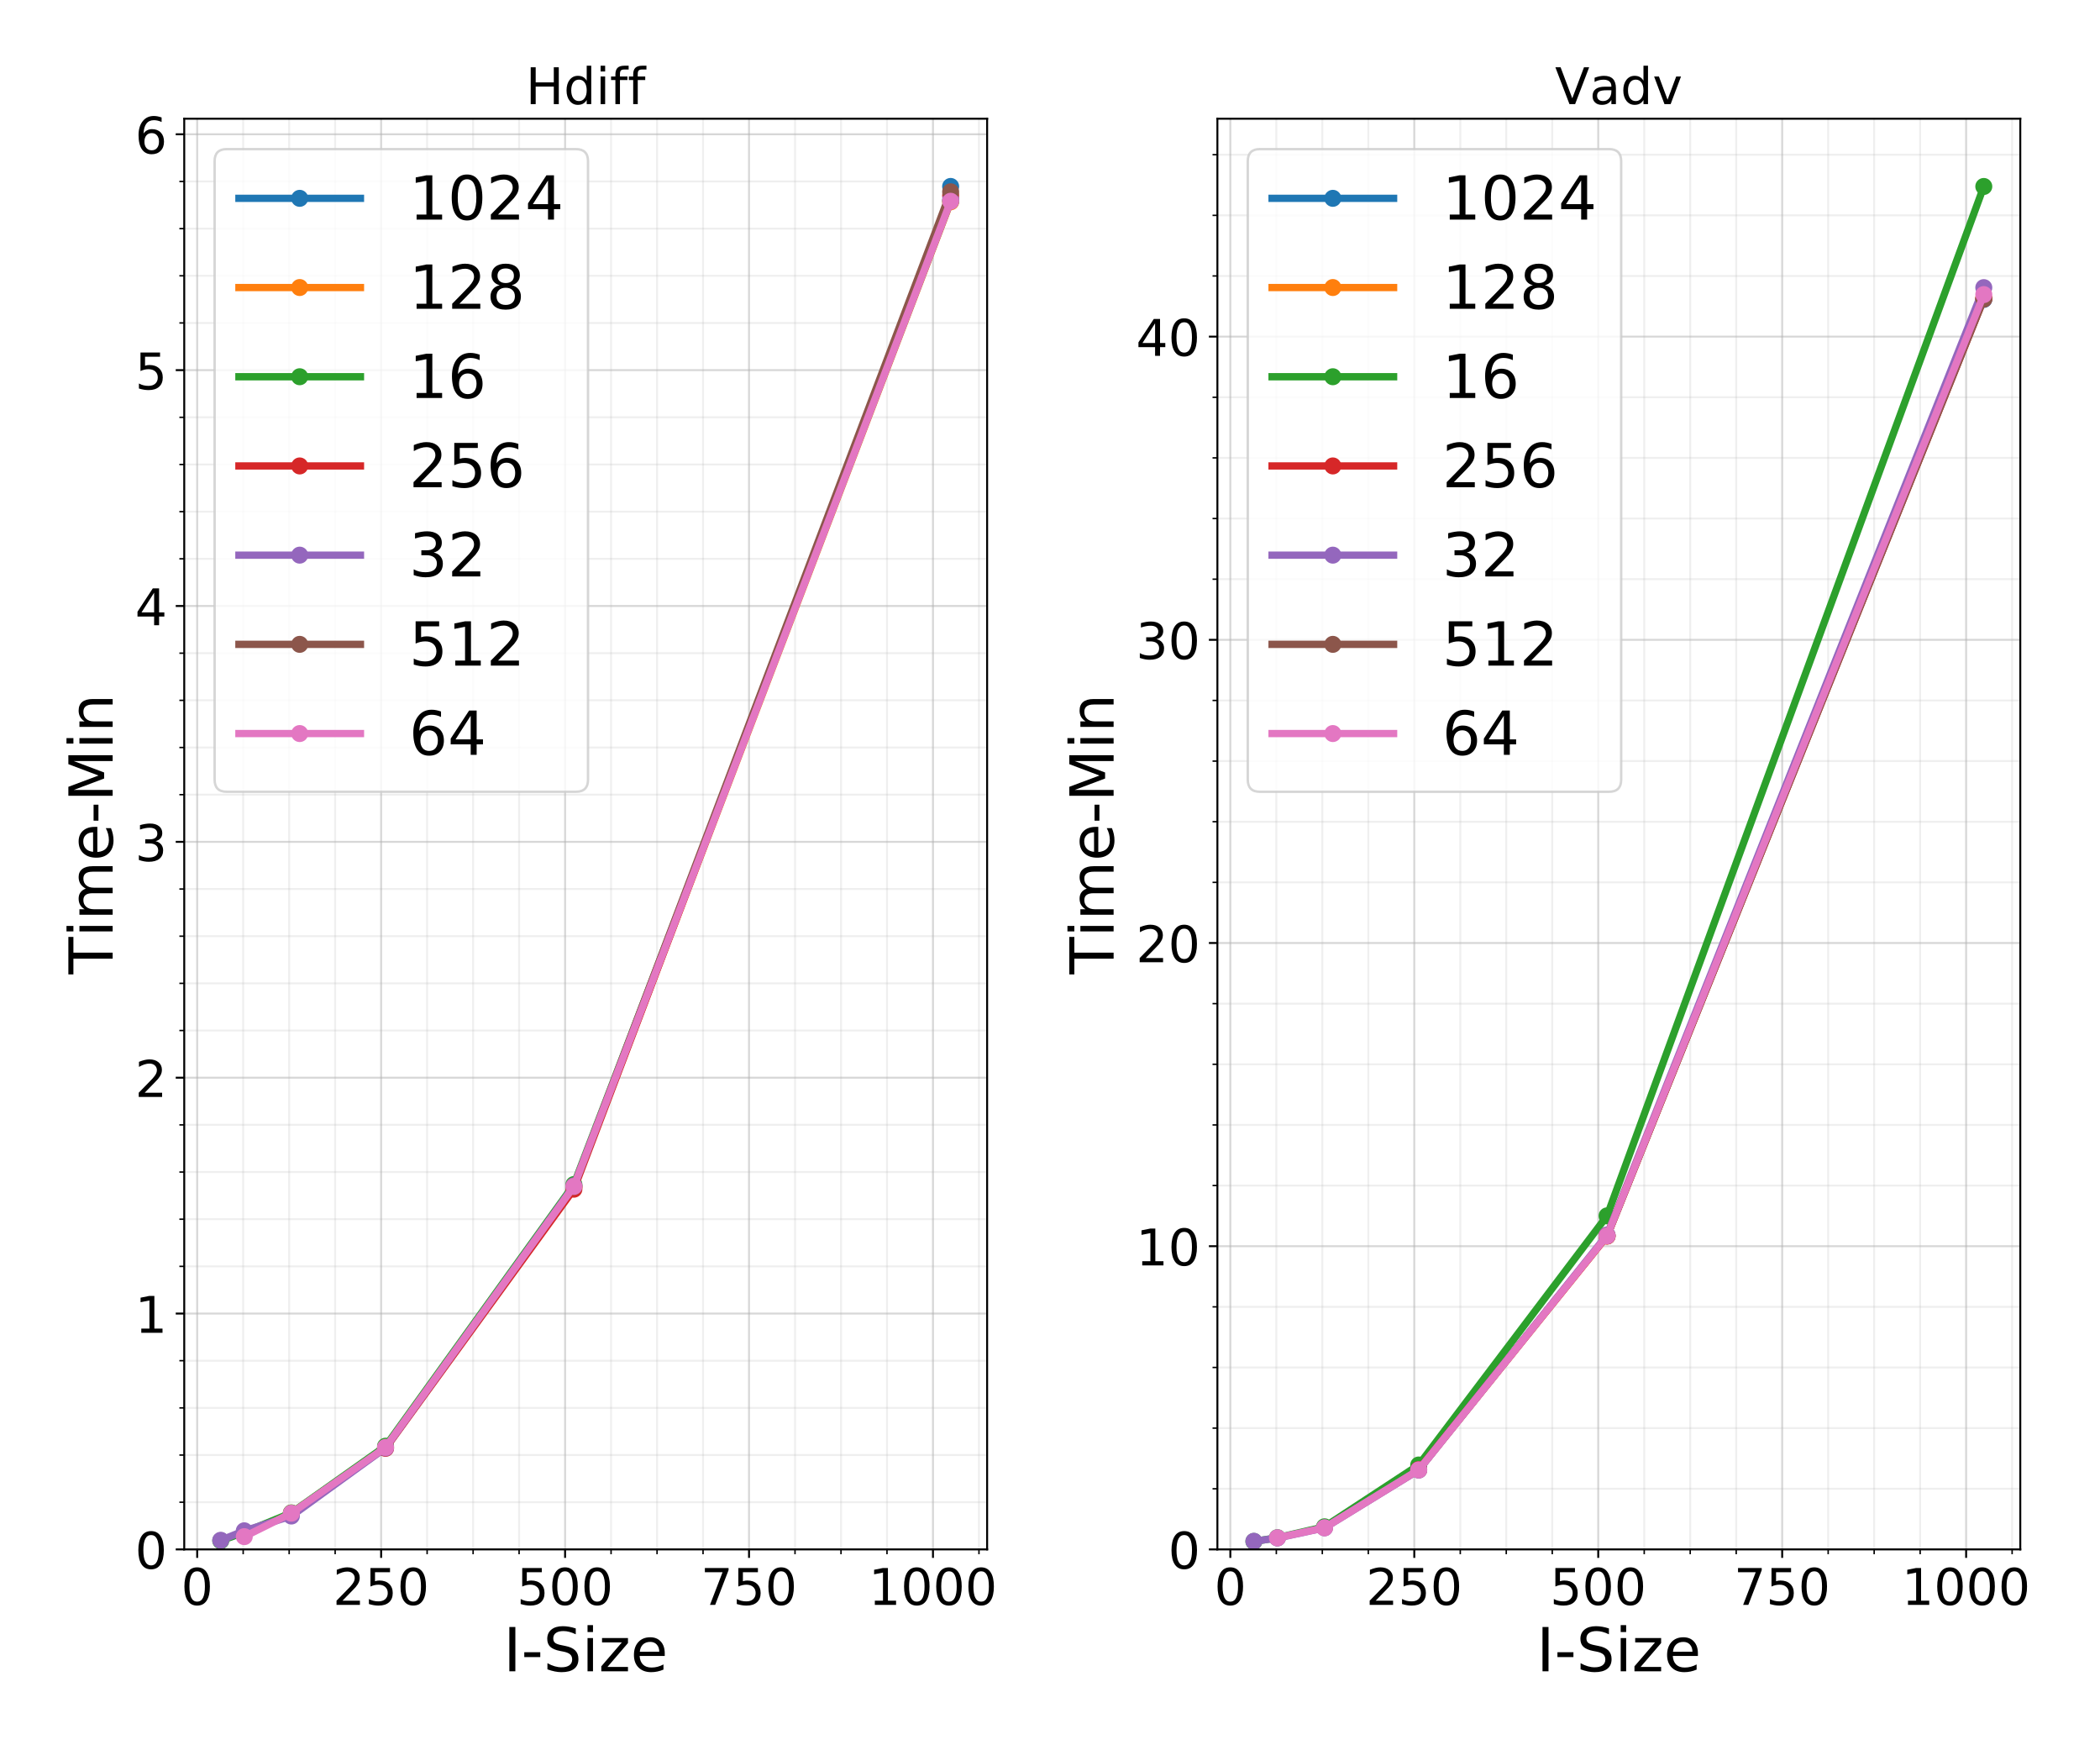 <?xml version="1.0" encoding="utf-8" standalone="no"?>
<!DOCTYPE svg PUBLIC "-//W3C//DTD SVG 1.1//EN"
  "http://www.w3.org/Graphics/SVG/1.1/DTD/svg11.dtd">
<!-- Created with matplotlib (http://matplotlib.org/) -->
<svg height="720pt" version="1.1" viewBox="0 0 864 720" width="864pt" xmlns="http://www.w3.org/2000/svg" xmlns:xlink="http://www.w3.org/1999/xlink">
 <defs>
  <style type="text/css">
*{stroke-linecap:butt;stroke-linejoin:round;}
  </style>
 </defs>
 <g id="figure_1">
  <g id="patch_1">
   <path d="M 0 720 
L 864 720 
L 864 0 
L 0 0 
z
" style="fill:#ffffff;"/>
  </g>
  <g id="axes_1">
   <g id="patch_2">
    <path d="M 75.8 637.36 
L 406.134 637.36 
L 406.134 48.84 
L 75.8 48.84 
z
" style="fill:#ffffff;"/>
   </g>
   <g id="matplotlib.axis_1">
    <g id="xtick_1">
     <g id="line2d_1">
      <path clip-path="url(#pec8a22fb71)" d="M 81.128 637.36 
L 81.128 48.84 
" style="fill:none;opacity:0.5;stroke:#b0b0b0;stroke-linecap:square;stroke-width:0.8;"/>
     </g>
     <g id="line2d_2">
      <defs>
       <path d="M 0 0 
L 0 3.5 
" id="ma582623c1c" style="stroke:#000000;stroke-width:0.8;"/>
      </defs>
      <g>
       <use style="stroke:#000000;stroke-width:0.8;" x="81.128" xlink:href="#ma582623c1c" y="637.36"/>
      </g>
     </g>
     <g id="text_1">
      <!-- 0 -->
      <defs>
       <path d="M 31.781 66.406 
Q 24.172 66.406 20.328 58.906 
Q 16.5 51.422 16.5 36.375 
Q 16.5 21.391 20.328 13.891 
Q 24.172 6.391 31.781 6.391 
Q 39.453 6.391 43.281 13.891 
Q 47.125 21.391 47.125 36.375 
Q 47.125 51.422 43.281 58.906 
Q 39.453 66.406 31.781 66.406 
z
M 31.781 74.219 
Q 44.047 74.219 50.516 64.516 
Q 56.984 54.828 56.984 36.375 
Q 56.984 17.969 50.516 8.266 
Q 44.047 -1.422 31.781 -1.422 
Q 19.531 -1.422 13.062 8.266 
Q 6.594 17.969 6.594 36.375 
Q 6.594 54.828 13.062 64.516 
Q 19.531 74.219 31.781 74.219 
z
" id="DejaVuSans-30"/>
      </defs>
      <g transform="translate(74.503 660.184)scale(0.208 -0.208)">
       <use xlink:href="#DejaVuSans-30"/>
      </g>
     </g>
    </g>
    <g id="xtick_2">
     <g id="line2d_3">
      <path clip-path="url(#pec8a22fb71)" d="M 156.809 637.36 
L 156.809 48.84 
" style="fill:none;opacity:0.5;stroke:#b0b0b0;stroke-linecap:square;stroke-width:0.8;"/>
     </g>
     <g id="line2d_4">
      <g>
       <use style="stroke:#000000;stroke-width:0.8;" x="156.809" xlink:href="#ma582623c1c" y="637.36"/>
      </g>
     </g>
     <g id="text_2">
      <!-- 250 -->
      <defs>
       <path d="M 19.188 8.297 
L 53.609 8.297 
L 53.609 0 
L 7.328 0 
L 7.328 8.297 
Q 12.938 14.109 22.625 23.891 
Q 32.328 33.688 34.812 36.531 
Q 39.547 41.844 41.422 45.531 
Q 43.312 49.219 43.312 52.781 
Q 43.312 58.594 39.234 62.25 
Q 35.156 65.922 28.609 65.922 
Q 23.969 65.922 18.812 64.312 
Q 13.672 62.703 7.812 59.422 
L 7.812 69.391 
Q 13.766 71.781 18.938 73 
Q 24.125 74.219 28.422 74.219 
Q 39.75 74.219 46.484 68.547 
Q 53.219 62.891 53.219 53.422 
Q 53.219 48.922 51.531 44.891 
Q 49.859 40.875 45.406 35.406 
Q 44.188 33.984 37.641 27.219 
Q 31.109 20.453 19.188 8.297 
z
" id="DejaVuSans-32"/>
       <path d="M 10.797 72.906 
L 49.516 72.906 
L 49.516 64.594 
L 19.828 64.594 
L 19.828 46.734 
Q 21.969 47.469 24.109 47.828 
Q 26.266 48.188 28.422 48.188 
Q 40.625 48.188 47.75 41.5 
Q 54.891 34.812 54.891 23.391 
Q 54.891 11.625 47.562 5.094 
Q 40.234 -1.422 26.906 -1.422 
Q 22.312 -1.422 17.547 -0.641 
Q 12.797 0.141 7.719 1.703 
L 7.719 11.625 
Q 12.109 9.234 16.797 8.062 
Q 21.484 6.891 26.703 6.891 
Q 35.156 6.891 40.078 11.328 
Q 45.016 15.766 45.016 23.391 
Q 45.016 31 40.078 35.438 
Q 35.156 39.891 26.703 39.891 
Q 22.75 39.891 18.812 39.016 
Q 14.891 38.141 10.797 36.281 
z
" id="DejaVuSans-35"/>
      </defs>
      <g transform="translate(136.934 660.184)scale(0.208 -0.208)">
       <use xlink:href="#DejaVuSans-32"/>
       <use x="63.623" xlink:href="#DejaVuSans-35"/>
       <use x="127.246" xlink:href="#DejaVuSans-30"/>
      </g>
     </g>
    </g>
    <g id="xtick_3">
     <g id="line2d_5">
      <path clip-path="url(#pec8a22fb71)" d="M 232.491 637.36 
L 232.491 48.84 
" style="fill:none;opacity:0.5;stroke:#b0b0b0;stroke-linecap:square;stroke-width:0.8;"/>
     </g>
     <g id="line2d_6">
      <g>
       <use style="stroke:#000000;stroke-width:0.8;" x="232.491" xlink:href="#ma582623c1c" y="637.36"/>
      </g>
     </g>
     <g id="text_3">
      <!-- 500 -->
      <g transform="translate(212.616 660.184)scale(0.208 -0.208)">
       <use xlink:href="#DejaVuSans-35"/>
       <use x="63.623" xlink:href="#DejaVuSans-30"/>
       <use x="127.246" xlink:href="#DejaVuSans-30"/>
      </g>
     </g>
    </g>
    <g id="xtick_4">
     <g id="line2d_7">
      <path clip-path="url(#pec8a22fb71)" d="M 308.172 637.36 
L 308.172 48.84 
" style="fill:none;opacity:0.5;stroke:#b0b0b0;stroke-linecap:square;stroke-width:0.8;"/>
     </g>
     <g id="line2d_8">
      <g>
       <use style="stroke:#000000;stroke-width:0.8;" x="308.172" xlink:href="#ma582623c1c" y="637.36"/>
      </g>
     </g>
     <g id="text_4">
      <!-- 750 -->
      <defs>
       <path d="M 8.203 72.906 
L 55.078 72.906 
L 55.078 68.703 
L 28.609 0 
L 18.312 0 
L 43.219 64.594 
L 8.203 64.594 
z
" id="DejaVuSans-37"/>
      </defs>
      <g transform="translate(288.297 660.184)scale(0.208 -0.208)">
       <use xlink:href="#DejaVuSans-37"/>
       <use x="63.623" xlink:href="#DejaVuSans-35"/>
       <use x="127.246" xlink:href="#DejaVuSans-30"/>
      </g>
     </g>
    </g>
    <g id="xtick_5">
     <g id="line2d_9">
      <path clip-path="url(#pec8a22fb71)" d="M 383.853 637.36 
L 383.853 48.84 
" style="fill:none;opacity:0.5;stroke:#b0b0b0;stroke-linecap:square;stroke-width:0.8;"/>
     </g>
     <g id="line2d_10">
      <g>
       <use style="stroke:#000000;stroke-width:0.8;" x="383.853" xlink:href="#ma582623c1c" y="637.36"/>
      </g>
     </g>
     <g id="text_5">
      <!-- 1000 -->
      <defs>
       <path d="M 12.406 8.297 
L 28.516 8.297 
L 28.516 63.922 
L 10.984 60.406 
L 10.984 69.391 
L 28.422 72.906 
L 38.281 72.906 
L 38.281 8.297 
L 54.391 8.297 
L 54.391 0 
L 12.406 0 
z
" id="DejaVuSans-31"/>
      </defs>
      <g transform="translate(357.354 660.184)scale(0.208 -0.208)">
       <use xlink:href="#DejaVuSans-31"/>
       <use x="63.623" xlink:href="#DejaVuSans-30"/>
       <use x="127.246" xlink:href="#DejaVuSans-30"/>
       <use x="190.869" xlink:href="#DejaVuSans-30"/>
      </g>
     </g>
    </g>
    <g id="xtick_6">
     <g id="line2d_11">
      <path clip-path="url(#pec8a22fb71)" d="M 100.048 637.36 
L 100.048 48.84 
" style="fill:none;opacity:0.2;stroke:#b0b0b0;stroke-linecap:square;stroke-width:0.8;"/>
     </g>
     <g id="line2d_12">
      <defs>
       <path d="M 0 0 
L 0 2 
" id="m625837ad80" style="stroke:#000000;stroke-width:0.6;"/>
      </defs>
      <g>
       <use style="stroke:#000000;stroke-width:0.6;" x="100.048" xlink:href="#m625837ad80" y="637.36"/>
      </g>
     </g>
    </g>
    <g id="xtick_7">
     <g id="line2d_13">
      <path clip-path="url(#pec8a22fb71)" d="M 118.969 637.36 
L 118.969 48.84 
" style="fill:none;opacity:0.2;stroke:#b0b0b0;stroke-linecap:square;stroke-width:0.8;"/>
     </g>
     <g id="line2d_14">
      <g>
       <use style="stroke:#000000;stroke-width:0.6;" x="118.969" xlink:href="#m625837ad80" y="637.36"/>
      </g>
     </g>
    </g>
    <g id="xtick_8">
     <g id="line2d_15">
      <path clip-path="url(#pec8a22fb71)" d="M 137.889 637.36 
L 137.889 48.84 
" style="fill:none;opacity:0.2;stroke:#b0b0b0;stroke-linecap:square;stroke-width:0.8;"/>
     </g>
     <g id="line2d_16">
      <g>
       <use style="stroke:#000000;stroke-width:0.6;" x="137.889" xlink:href="#m625837ad80" y="637.36"/>
      </g>
     </g>
    </g>
    <g id="xtick_9">
     <g id="line2d_17">
      <path clip-path="url(#pec8a22fb71)" d="M 175.73 637.36 
L 175.73 48.84 
" style="fill:none;opacity:0.2;stroke:#b0b0b0;stroke-linecap:square;stroke-width:0.8;"/>
     </g>
     <g id="line2d_18">
      <g>
       <use style="stroke:#000000;stroke-width:0.6;" x="175.73" xlink:href="#m625837ad80" y="637.36"/>
      </g>
     </g>
    </g>
    <g id="xtick_10">
     <g id="line2d_19">
      <path clip-path="url(#pec8a22fb71)" d="M 194.65 637.36 
L 194.65 48.84 
" style="fill:none;opacity:0.2;stroke:#b0b0b0;stroke-linecap:square;stroke-width:0.8;"/>
     </g>
     <g id="line2d_20">
      <g>
       <use style="stroke:#000000;stroke-width:0.6;" x="194.65" xlink:href="#m625837ad80" y="637.36"/>
      </g>
     </g>
    </g>
    <g id="xtick_11">
     <g id="line2d_21">
      <path clip-path="url(#pec8a22fb71)" d="M 213.57 637.36 
L 213.57 48.84 
" style="fill:none;opacity:0.2;stroke:#b0b0b0;stroke-linecap:square;stroke-width:0.8;"/>
     </g>
     <g id="line2d_22">
      <g>
       <use style="stroke:#000000;stroke-width:0.6;" x="213.57" xlink:href="#m625837ad80" y="637.36"/>
      </g>
     </g>
    </g>
    <g id="xtick_12">
     <g id="line2d_23">
      <path clip-path="url(#pec8a22fb71)" d="M 251.411 637.36 
L 251.411 48.84 
" style="fill:none;opacity:0.2;stroke:#b0b0b0;stroke-linecap:square;stroke-width:0.8;"/>
     </g>
     <g id="line2d_24">
      <g>
       <use style="stroke:#000000;stroke-width:0.6;" x="251.411" xlink:href="#m625837ad80" y="637.36"/>
      </g>
     </g>
    </g>
    <g id="xtick_13">
     <g id="line2d_25">
      <path clip-path="url(#pec8a22fb71)" d="M 270.331 637.36 
L 270.331 48.84 
" style="fill:none;opacity:0.2;stroke:#b0b0b0;stroke-linecap:square;stroke-width:0.8;"/>
     </g>
     <g id="line2d_26">
      <g>
       <use style="stroke:#000000;stroke-width:0.6;" x="270.331" xlink:href="#m625837ad80" y="637.36"/>
      </g>
     </g>
    </g>
    <g id="xtick_14">
     <g id="line2d_27">
      <path clip-path="url(#pec8a22fb71)" d="M 289.252 637.36 
L 289.252 48.84 
" style="fill:none;opacity:0.2;stroke:#b0b0b0;stroke-linecap:square;stroke-width:0.8;"/>
     </g>
     <g id="line2d_28">
      <g>
       <use style="stroke:#000000;stroke-width:0.6;" x="289.252" xlink:href="#m625837ad80" y="637.36"/>
      </g>
     </g>
    </g>
    <g id="xtick_15">
     <g id="line2d_29">
      <path clip-path="url(#pec8a22fb71)" d="M 327.092 637.36 
L 327.092 48.84 
" style="fill:none;opacity:0.2;stroke:#b0b0b0;stroke-linecap:square;stroke-width:0.8;"/>
     </g>
     <g id="line2d_30">
      <g>
       <use style="stroke:#000000;stroke-width:0.6;" x="327.092" xlink:href="#m625837ad80" y="637.36"/>
      </g>
     </g>
    </g>
    <g id="xtick_16">
     <g id="line2d_31">
      <path clip-path="url(#pec8a22fb71)" d="M 346.013 637.36 
L 346.013 48.84 
" style="fill:none;opacity:0.2;stroke:#b0b0b0;stroke-linecap:square;stroke-width:0.8;"/>
     </g>
     <g id="line2d_32">
      <g>
       <use style="stroke:#000000;stroke-width:0.6;" x="346.013" xlink:href="#m625837ad80" y="637.36"/>
      </g>
     </g>
    </g>
    <g id="xtick_17">
     <g id="line2d_33">
      <path clip-path="url(#pec8a22fb71)" d="M 364.933 637.36 
L 364.933 48.84 
" style="fill:none;opacity:0.2;stroke:#b0b0b0;stroke-linecap:square;stroke-width:0.8;"/>
     </g>
     <g id="line2d_34">
      <g>
       <use style="stroke:#000000;stroke-width:0.6;" x="364.933" xlink:href="#m625837ad80" y="637.36"/>
      </g>
     </g>
    </g>
    <g id="xtick_18">
     <g id="line2d_35">
      <path clip-path="url(#pec8a22fb71)" d="M 402.774 637.36 
L 402.774 48.84 
" style="fill:none;opacity:0.2;stroke:#b0b0b0;stroke-linecap:square;stroke-width:0.8;"/>
     </g>
     <g id="line2d_36">
      <g>
       <use style="stroke:#000000;stroke-width:0.6;" x="402.774" xlink:href="#m625837ad80" y="637.36"/>
      </g>
     </g>
    </g>
    <g id="text_6">
     <!-- I-Size -->
     <defs>
      <path d="M 9.812 72.906 
L 19.672 72.906 
L 19.672 0 
L 9.812 0 
z
" id="DejaVuSans-49"/>
      <path d="M 4.891 31.391 
L 31.203 31.391 
L 31.203 23.391 
L 4.891 23.391 
z
" id="DejaVuSans-2d"/>
      <path d="M 53.516 70.516 
L 53.516 60.891 
Q 47.906 63.578 42.922 64.891 
Q 37.938 66.219 33.297 66.219 
Q 25.25 66.219 20.875 63.094 
Q 16.5 59.969 16.5 54.203 
Q 16.5 49.359 19.406 46.891 
Q 22.312 44.438 30.422 42.922 
L 36.375 41.703 
Q 47.406 39.594 52.656 34.297 
Q 57.906 29 57.906 20.125 
Q 57.906 9.516 50.797 4.047 
Q 43.703 -1.422 29.984 -1.422 
Q 24.812 -1.422 18.969 -0.25 
Q 13.141 0.922 6.891 3.219 
L 6.891 13.375 
Q 12.891 10.016 18.656 8.297 
Q 24.422 6.594 29.984 6.594 
Q 38.422 6.594 43.016 9.906 
Q 47.609 13.234 47.609 19.391 
Q 47.609 24.75 44.312 27.781 
Q 41.016 30.812 33.5 32.328 
L 27.484 33.5 
Q 16.453 35.688 11.516 40.375 
Q 6.594 45.062 6.594 53.422 
Q 6.594 63.094 13.406 68.656 
Q 20.219 74.219 32.172 74.219 
Q 37.312 74.219 42.625 73.281 
Q 47.953 72.359 53.516 70.516 
z
" id="DejaVuSans-53"/>
      <path d="M 9.422 54.688 
L 18.406 54.688 
L 18.406 0 
L 9.422 0 
z
M 9.422 75.984 
L 18.406 75.984 
L 18.406 64.594 
L 9.422 64.594 
z
" id="DejaVuSans-69"/>
      <path d="M 5.516 54.688 
L 48.188 54.688 
L 48.188 46.484 
L 14.406 7.172 
L 48.188 7.172 
L 48.188 0 
L 4.297 0 
L 4.297 8.203 
L 38.094 47.516 
L 5.516 47.516 
z
" id="DejaVuSans-7a"/>
      <path d="M 56.203 29.594 
L 56.203 25.203 
L 14.891 25.203 
Q 15.484 15.922 20.484 11.062 
Q 25.484 6.203 34.422 6.203 
Q 39.594 6.203 44.453 7.469 
Q 49.312 8.734 54.109 11.281 
L 54.109 2.781 
Q 49.266 0.734 44.188 -0.344 
Q 39.109 -1.422 33.891 -1.422 
Q 20.797 -1.422 13.156 6.188 
Q 5.516 13.812 5.516 26.812 
Q 5.516 40.234 12.766 48.109 
Q 20.016 56 32.328 56 
Q 43.359 56 49.781 48.891 
Q 56.203 41.797 56.203 29.594 
z
M 47.219 32.234 
Q 47.125 39.594 43.094 43.984 
Q 39.062 48.391 32.422 48.391 
Q 24.906 48.391 20.391 44.141 
Q 15.875 39.891 15.188 32.172 
z
" id="DejaVuSans-65"/>
     </defs>
     <g transform="translate(207.11 687.511)scale(0.25 -0.25)">
      <use xlink:href="#DejaVuSans-49"/>
      <use x="29.492" xlink:href="#DejaVuSans-2d"/>
      <use x="65.576" xlink:href="#DejaVuSans-53"/>
      <use x="129.053" xlink:href="#DejaVuSans-69"/>
      <use x="156.836" xlink:href="#DejaVuSans-7a"/>
      <use x="209.326" xlink:href="#DejaVuSans-65"/>
     </g>
    </g>
   </g>
   <g id="matplotlib.axis_2">
    <g id="ytick_1">
     <g id="line2d_37">
      <path clip-path="url(#pec8a22fb71)" d="M 75.8 637.36 
L 406.134 637.36 
" style="fill:none;opacity:0.5;stroke:#b0b0b0;stroke-linecap:square;stroke-width:0.8;"/>
     </g>
     <g id="line2d_38">
      <defs>
       <path d="M 0 0 
L -3.5 0 
" id="ma6bfc25de1" style="stroke:#000000;stroke-width:0.8;"/>
      </defs>
      <g>
       <use style="stroke:#000000;stroke-width:0.8;" x="75.8" xlink:href="#ma6bfc25de1" y="637.36"/>
      </g>
     </g>
     <g id="text_7">
      <!-- 0 -->
      <g transform="translate(55.55 645.272)scale(0.208 -0.208)">
       <use xlink:href="#DejaVuSans-30"/>
      </g>
     </g>
    </g>
    <g id="ytick_2">
     <g id="line2d_39">
      <path clip-path="url(#pec8a22fb71)" d="M 75.8 540.34 
L 406.134 540.34 
" style="fill:none;opacity:0.5;stroke:#b0b0b0;stroke-linecap:square;stroke-width:0.8;"/>
     </g>
     <g id="line2d_40">
      <g>
       <use style="stroke:#000000;stroke-width:0.8;" x="75.8" xlink:href="#ma6bfc25de1" y="540.34"/>
      </g>
     </g>
     <g id="text_8">
      <!-- 1 -->
      <g transform="translate(55.55 548.252)scale(0.208 -0.208)">
       <use xlink:href="#DejaVuSans-31"/>
      </g>
     </g>
    </g>
    <g id="ytick_3">
     <g id="line2d_41">
      <path clip-path="url(#pec8a22fb71)" d="M 75.8 443.32 
L 406.134 443.32 
" style="fill:none;opacity:0.5;stroke:#b0b0b0;stroke-linecap:square;stroke-width:0.8;"/>
     </g>
     <g id="line2d_42">
      <g>
       <use style="stroke:#000000;stroke-width:0.8;" x="75.8" xlink:href="#ma6bfc25de1" y="443.32"/>
      </g>
     </g>
     <g id="text_9">
      <!-- 2 -->
      <g transform="translate(55.55 451.231)scale(0.208 -0.208)">
       <use xlink:href="#DejaVuSans-32"/>
      </g>
     </g>
    </g>
    <g id="ytick_4">
     <g id="line2d_43">
      <path clip-path="url(#pec8a22fb71)" d="M 75.8 346.299 
L 406.134 346.299 
" style="fill:none;opacity:0.5;stroke:#b0b0b0;stroke-linecap:square;stroke-width:0.8;"/>
     </g>
     <g id="line2d_44">
      <g>
       <use style="stroke:#000000;stroke-width:0.8;" x="75.8" xlink:href="#ma6bfc25de1" y="346.299"/>
      </g>
     </g>
     <g id="text_10">
      <!-- 3 -->
      <defs>
       <path d="M 40.578 39.312 
Q 47.656 37.797 51.625 33 
Q 55.609 28.219 55.609 21.188 
Q 55.609 10.406 48.188 4.484 
Q 40.766 -1.422 27.094 -1.422 
Q 22.516 -1.422 17.656 -0.516 
Q 12.797 0.391 7.625 2.203 
L 7.625 11.719 
Q 11.719 9.328 16.594 8.109 
Q 21.484 6.891 26.812 6.891 
Q 36.078 6.891 40.938 10.547 
Q 45.797 14.203 45.797 21.188 
Q 45.797 27.641 41.281 31.266 
Q 36.766 34.906 28.719 34.906 
L 20.219 34.906 
L 20.219 43.016 
L 29.109 43.016 
Q 36.375 43.016 40.234 45.922 
Q 44.094 48.828 44.094 54.297 
Q 44.094 59.906 40.109 62.906 
Q 36.141 65.922 28.719 65.922 
Q 24.656 65.922 20.016 65.031 
Q 15.375 64.156 9.812 62.312 
L 9.812 71.094 
Q 15.438 72.656 20.344 73.438 
Q 25.25 74.219 29.594 74.219 
Q 40.828 74.219 47.359 69.109 
Q 53.906 64.016 53.906 55.328 
Q 53.906 49.266 50.438 45.094 
Q 46.969 40.922 40.578 39.312 
z
" id="DejaVuSans-33"/>
      </defs>
      <g transform="translate(55.55 354.211)scale(0.208 -0.208)">
       <use xlink:href="#DejaVuSans-33"/>
      </g>
     </g>
    </g>
    <g id="ytick_5">
     <g id="line2d_45">
      <path clip-path="url(#pec8a22fb71)" d="M 75.8 249.279 
L 406.134 249.279 
" style="fill:none;opacity:0.5;stroke:#b0b0b0;stroke-linecap:square;stroke-width:0.8;"/>
     </g>
     <g id="line2d_46">
      <g>
       <use style="stroke:#000000;stroke-width:0.8;" x="75.8" xlink:href="#ma6bfc25de1" y="249.279"/>
      </g>
     </g>
     <g id="text_11">
      <!-- 4 -->
      <defs>
       <path d="M 37.797 64.312 
L 12.891 25.391 
L 37.797 25.391 
z
M 35.203 72.906 
L 47.609 72.906 
L 47.609 25.391 
L 58.016 25.391 
L 58.016 17.188 
L 47.609 17.188 
L 47.609 0 
L 37.797 0 
L 37.797 17.188 
L 4.891 17.188 
L 4.891 26.703 
z
" id="DejaVuSans-34"/>
      </defs>
      <g transform="translate(55.55 257.191)scale(0.208 -0.208)">
       <use xlink:href="#DejaVuSans-34"/>
      </g>
     </g>
    </g>
    <g id="ytick_6">
     <g id="line2d_47">
      <path clip-path="url(#pec8a22fb71)" d="M 75.8 152.259 
L 406.134 152.259 
" style="fill:none;opacity:0.5;stroke:#b0b0b0;stroke-linecap:square;stroke-width:0.8;"/>
     </g>
     <g id="line2d_48">
      <g>
       <use style="stroke:#000000;stroke-width:0.8;" x="75.8" xlink:href="#ma6bfc25de1" y="152.259"/>
      </g>
     </g>
     <g id="text_12">
      <!-- 5 -->
      <g transform="translate(55.55 160.171)scale(0.208 -0.208)">
       <use xlink:href="#DejaVuSans-35"/>
      </g>
     </g>
    </g>
    <g id="ytick_7">
     <g id="line2d_49">
      <path clip-path="url(#pec8a22fb71)" d="M 75.8 55.239 
L 406.134 55.239 
" style="fill:none;opacity:0.5;stroke:#b0b0b0;stroke-linecap:square;stroke-width:0.8;"/>
     </g>
     <g id="line2d_50">
      <g>
       <use style="stroke:#000000;stroke-width:0.8;" x="75.8" xlink:href="#ma6bfc25de1" y="55.239"/>
      </g>
     </g>
     <g id="text_13">
      <!-- 6 -->
      <defs>
       <path d="M 33.016 40.375 
Q 26.375 40.375 22.484 35.828 
Q 18.609 31.297 18.609 23.391 
Q 18.609 15.531 22.484 10.953 
Q 26.375 6.391 33.016 6.391 
Q 39.656 6.391 43.531 10.953 
Q 47.406 15.531 47.406 23.391 
Q 47.406 31.297 43.531 35.828 
Q 39.656 40.375 33.016 40.375 
z
M 52.594 71.297 
L 52.594 62.312 
Q 48.875 64.062 45.094 64.984 
Q 41.312 65.922 37.594 65.922 
Q 27.828 65.922 22.672 59.328 
Q 17.531 52.734 16.797 39.406 
Q 19.672 43.656 24.016 45.922 
Q 28.375 48.188 33.594 48.188 
Q 44.578 48.188 50.953 41.516 
Q 57.328 34.859 57.328 23.391 
Q 57.328 12.156 50.688 5.359 
Q 44.047 -1.422 33.016 -1.422 
Q 20.359 -1.422 13.672 8.266 
Q 6.984 17.969 6.984 36.375 
Q 6.984 53.656 15.188 63.938 
Q 23.391 74.219 37.203 74.219 
Q 40.922 74.219 44.703 73.484 
Q 48.484 72.75 52.594 71.297 
z
" id="DejaVuSans-36"/>
      </defs>
      <g transform="translate(55.55 63.151)scale(0.208 -0.208)">
       <use xlink:href="#DejaVuSans-36"/>
      </g>
     </g>
    </g>
    <g id="ytick_8">
     <g id="line2d_51">
      <path clip-path="url(#pec8a22fb71)" d="M 75.8 617.956 
L 406.134 617.956 
" style="fill:none;opacity:0.2;stroke:#b0b0b0;stroke-linecap:square;stroke-width:0.8;"/>
     </g>
     <g id="line2d_52">
      <defs>
       <path d="M 0 0 
L -2 0 
" id="m4214692931" style="stroke:#000000;stroke-width:0.6;"/>
      </defs>
      <g>
       <use style="stroke:#000000;stroke-width:0.6;" x="75.8" xlink:href="#m4214692931" y="617.956"/>
      </g>
     </g>
    </g>
    <g id="ytick_9">
     <g id="line2d_53">
      <path clip-path="url(#pec8a22fb71)" d="M 75.8 598.552 
L 406.134 598.552 
" style="fill:none;opacity:0.2;stroke:#b0b0b0;stroke-linecap:square;stroke-width:0.8;"/>
     </g>
     <g id="line2d_54">
      <g>
       <use style="stroke:#000000;stroke-width:0.6;" x="75.8" xlink:href="#m4214692931" y="598.552"/>
      </g>
     </g>
    </g>
    <g id="ytick_10">
     <g id="line2d_55">
      <path clip-path="url(#pec8a22fb71)" d="M 75.8 579.148 
L 406.134 579.148 
" style="fill:none;opacity:0.2;stroke:#b0b0b0;stroke-linecap:square;stroke-width:0.8;"/>
     </g>
     <g id="line2d_56">
      <g>
       <use style="stroke:#000000;stroke-width:0.6;" x="75.8" xlink:href="#m4214692931" y="579.148"/>
      </g>
     </g>
    </g>
    <g id="ytick_11">
     <g id="line2d_57">
      <path clip-path="url(#pec8a22fb71)" d="M 75.8 559.744 
L 406.134 559.744 
" style="fill:none;opacity:0.2;stroke:#b0b0b0;stroke-linecap:square;stroke-width:0.8;"/>
     </g>
     <g id="line2d_58">
      <g>
       <use style="stroke:#000000;stroke-width:0.6;" x="75.8" xlink:href="#m4214692931" y="559.744"/>
      </g>
     </g>
    </g>
    <g id="ytick_12">
     <g id="line2d_59">
      <path clip-path="url(#pec8a22fb71)" d="M 75.8 520.936 
L 406.134 520.936 
" style="fill:none;opacity:0.2;stroke:#b0b0b0;stroke-linecap:square;stroke-width:0.8;"/>
     </g>
     <g id="line2d_60">
      <g>
       <use style="stroke:#000000;stroke-width:0.6;" x="75.8" xlink:href="#m4214692931" y="520.936"/>
      </g>
     </g>
    </g>
    <g id="ytick_13">
     <g id="line2d_61">
      <path clip-path="url(#pec8a22fb71)" d="M 75.8 501.532 
L 406.134 501.532 
" style="fill:none;opacity:0.2;stroke:#b0b0b0;stroke-linecap:square;stroke-width:0.8;"/>
     </g>
     <g id="line2d_62">
      <g>
       <use style="stroke:#000000;stroke-width:0.6;" x="75.8" xlink:href="#m4214692931" y="501.532"/>
      </g>
     </g>
    </g>
    <g id="ytick_14">
     <g id="line2d_63">
      <path clip-path="url(#pec8a22fb71)" d="M 75.8 482.128 
L 406.134 482.128 
" style="fill:none;opacity:0.2;stroke:#b0b0b0;stroke-linecap:square;stroke-width:0.8;"/>
     </g>
     <g id="line2d_64">
      <g>
       <use style="stroke:#000000;stroke-width:0.6;" x="75.8" xlink:href="#m4214692931" y="482.128"/>
      </g>
     </g>
    </g>
    <g id="ytick_15">
     <g id="line2d_65">
      <path clip-path="url(#pec8a22fb71)" d="M 75.8 462.724 
L 406.134 462.724 
" style="fill:none;opacity:0.2;stroke:#b0b0b0;stroke-linecap:square;stroke-width:0.8;"/>
     </g>
     <g id="line2d_66">
      <g>
       <use style="stroke:#000000;stroke-width:0.6;" x="75.8" xlink:href="#m4214692931" y="462.724"/>
      </g>
     </g>
    </g>
    <g id="ytick_16">
     <g id="line2d_67">
      <path clip-path="url(#pec8a22fb71)" d="M 75.8 423.915 
L 406.134 423.915 
" style="fill:none;opacity:0.2;stroke:#b0b0b0;stroke-linecap:square;stroke-width:0.8;"/>
     </g>
     <g id="line2d_68">
      <g>
       <use style="stroke:#000000;stroke-width:0.6;" x="75.8" xlink:href="#m4214692931" y="423.915"/>
      </g>
     </g>
    </g>
    <g id="ytick_17">
     <g id="line2d_69">
      <path clip-path="url(#pec8a22fb71)" d="M 75.8 404.511 
L 406.134 404.511 
" style="fill:none;opacity:0.2;stroke:#b0b0b0;stroke-linecap:square;stroke-width:0.8;"/>
     </g>
     <g id="line2d_70">
      <g>
       <use style="stroke:#000000;stroke-width:0.6;" x="75.8" xlink:href="#m4214692931" y="404.511"/>
      </g>
     </g>
    </g>
    <g id="ytick_18">
     <g id="line2d_71">
      <path clip-path="url(#pec8a22fb71)" d="M 75.8 385.107 
L 406.134 385.107 
" style="fill:none;opacity:0.2;stroke:#b0b0b0;stroke-linecap:square;stroke-width:0.8;"/>
     </g>
     <g id="line2d_72">
      <g>
       <use style="stroke:#000000;stroke-width:0.6;" x="75.8" xlink:href="#m4214692931" y="385.107"/>
      </g>
     </g>
    </g>
    <g id="ytick_19">
     <g id="line2d_73">
      <path clip-path="url(#pec8a22fb71)" d="M 75.8 365.703 
L 406.134 365.703 
" style="fill:none;opacity:0.2;stroke:#b0b0b0;stroke-linecap:square;stroke-width:0.8;"/>
     </g>
     <g id="line2d_74">
      <g>
       <use style="stroke:#000000;stroke-width:0.6;" x="75.8" xlink:href="#m4214692931" y="365.703"/>
      </g>
     </g>
    </g>
    <g id="ytick_20">
     <g id="line2d_75">
      <path clip-path="url(#pec8a22fb71)" d="M 75.8 326.895 
L 406.134 326.895 
" style="fill:none;opacity:0.2;stroke:#b0b0b0;stroke-linecap:square;stroke-width:0.8;"/>
     </g>
     <g id="line2d_76">
      <g>
       <use style="stroke:#000000;stroke-width:0.6;" x="75.8" xlink:href="#m4214692931" y="326.895"/>
      </g>
     </g>
    </g>
    <g id="ytick_21">
     <g id="line2d_77">
      <path clip-path="url(#pec8a22fb71)" d="M 75.8 307.491 
L 406.134 307.491 
" style="fill:none;opacity:0.2;stroke:#b0b0b0;stroke-linecap:square;stroke-width:0.8;"/>
     </g>
     <g id="line2d_78">
      <g>
       <use style="stroke:#000000;stroke-width:0.6;" x="75.8" xlink:href="#m4214692931" y="307.491"/>
      </g>
     </g>
    </g>
    <g id="ytick_22">
     <g id="line2d_79">
      <path clip-path="url(#pec8a22fb71)" d="M 75.8 288.087 
L 406.134 288.087 
" style="fill:none;opacity:0.2;stroke:#b0b0b0;stroke-linecap:square;stroke-width:0.8;"/>
     </g>
     <g id="line2d_80">
      <g>
       <use style="stroke:#000000;stroke-width:0.6;" x="75.8" xlink:href="#m4214692931" y="288.087"/>
      </g>
     </g>
    </g>
    <g id="ytick_23">
     <g id="line2d_81">
      <path clip-path="url(#pec8a22fb71)" d="M 75.8 268.683 
L 406.134 268.683 
" style="fill:none;opacity:0.2;stroke:#b0b0b0;stroke-linecap:square;stroke-width:0.8;"/>
     </g>
     <g id="line2d_82">
      <g>
       <use style="stroke:#000000;stroke-width:0.6;" x="75.8" xlink:href="#m4214692931" y="268.683"/>
      </g>
     </g>
    </g>
    <g id="ytick_24">
     <g id="line2d_83">
      <path clip-path="url(#pec8a22fb71)" d="M 75.8 229.875 
L 406.134 229.875 
" style="fill:none;opacity:0.2;stroke:#b0b0b0;stroke-linecap:square;stroke-width:0.8;"/>
     </g>
     <g id="line2d_84">
      <g>
       <use style="stroke:#000000;stroke-width:0.6;" x="75.8" xlink:href="#m4214692931" y="229.875"/>
      </g>
     </g>
    </g>
    <g id="ytick_25">
     <g id="line2d_85">
      <path clip-path="url(#pec8a22fb71)" d="M 75.8 210.471 
L 406.134 210.471 
" style="fill:none;opacity:0.2;stroke:#b0b0b0;stroke-linecap:square;stroke-width:0.8;"/>
     </g>
     <g id="line2d_86">
      <g>
       <use style="stroke:#000000;stroke-width:0.6;" x="75.8" xlink:href="#m4214692931" y="210.471"/>
      </g>
     </g>
    </g>
    <g id="ytick_26">
     <g id="line2d_87">
      <path clip-path="url(#pec8a22fb71)" d="M 75.8 191.067 
L 406.134 191.067 
" style="fill:none;opacity:0.2;stroke:#b0b0b0;stroke-linecap:square;stroke-width:0.8;"/>
     </g>
     <g id="line2d_88">
      <g>
       <use style="stroke:#000000;stroke-width:0.6;" x="75.8" xlink:href="#m4214692931" y="191.067"/>
      </g>
     </g>
    </g>
    <g id="ytick_27">
     <g id="line2d_89">
      <path clip-path="url(#pec8a22fb71)" d="M 75.8 171.663 
L 406.134 171.663 
" style="fill:none;opacity:0.2;stroke:#b0b0b0;stroke-linecap:square;stroke-width:0.8;"/>
     </g>
     <g id="line2d_90">
      <g>
       <use style="stroke:#000000;stroke-width:0.6;" x="75.8" xlink:href="#m4214692931" y="171.663"/>
      </g>
     </g>
    </g>
    <g id="ytick_28">
     <g id="line2d_91">
      <path clip-path="url(#pec8a22fb71)" d="M 75.8 132.855 
L 406.134 132.855 
" style="fill:none;opacity:0.2;stroke:#b0b0b0;stroke-linecap:square;stroke-width:0.8;"/>
     </g>
     <g id="line2d_92">
      <g>
       <use style="stroke:#000000;stroke-width:0.6;" x="75.8" xlink:href="#m4214692931" y="132.855"/>
      </g>
     </g>
    </g>
    <g id="ytick_29">
     <g id="line2d_93">
      <path clip-path="url(#pec8a22fb71)" d="M 75.8 113.451 
L 406.134 113.451 
" style="fill:none;opacity:0.2;stroke:#b0b0b0;stroke-linecap:square;stroke-width:0.8;"/>
     </g>
     <g id="line2d_94">
      <g>
       <use style="stroke:#000000;stroke-width:0.6;" x="75.8" xlink:href="#m4214692931" y="113.451"/>
      </g>
     </g>
    </g>
    <g id="ytick_30">
     <g id="line2d_95">
      <path clip-path="url(#pec8a22fb71)" d="M 75.8 94.047 
L 406.134 94.047 
" style="fill:none;opacity:0.2;stroke:#b0b0b0;stroke-linecap:square;stroke-width:0.8;"/>
     </g>
     <g id="line2d_96">
      <g>
       <use style="stroke:#000000;stroke-width:0.6;" x="75.8" xlink:href="#m4214692931" y="94.047"/>
      </g>
     </g>
    </g>
    <g id="ytick_31">
     <g id="line2d_97">
      <path clip-path="url(#pec8a22fb71)" d="M 75.8 74.643 
L 406.134 74.643 
" style="fill:none;opacity:0.2;stroke:#b0b0b0;stroke-linecap:square;stroke-width:0.8;"/>
     </g>
     <g id="line2d_98">
      <g>
       <use style="stroke:#000000;stroke-width:0.6;" x="75.8" xlink:href="#m4214692931" y="74.643"/>
      </g>
     </g>
    </g>
    <g id="text_14">
     <!-- Time-Min -->
     <defs>
      <path d="M -0.297 72.906 
L 61.375 72.906 
L 61.375 64.594 
L 35.5 64.594 
L 35.5 0 
L 25.594 0 
L 25.594 64.594 
L -0.297 64.594 
z
" id="DejaVuSans-54"/>
      <path d="M 52 44.188 
Q 55.375 50.25 60.062 53.125 
Q 64.75 56 71.094 56 
Q 79.641 56 84.281 50.016 
Q 88.922 44.047 88.922 33.016 
L 88.922 0 
L 79.891 0 
L 79.891 32.719 
Q 79.891 40.578 77.094 44.375 
Q 74.312 48.188 68.609 48.188 
Q 61.625 48.188 57.562 43.547 
Q 53.516 38.922 53.516 30.906 
L 53.516 0 
L 44.484 0 
L 44.484 32.719 
Q 44.484 40.625 41.703 44.406 
Q 38.922 48.188 33.109 48.188 
Q 26.219 48.188 22.156 43.531 
Q 18.109 38.875 18.109 30.906 
L 18.109 0 
L 9.078 0 
L 9.078 54.688 
L 18.109 54.688 
L 18.109 46.188 
Q 21.188 51.219 25.484 53.609 
Q 29.781 56 35.688 56 
Q 41.656 56 45.828 52.969 
Q 50 49.953 52 44.188 
z
" id="DejaVuSans-6d"/>
      <path d="M 9.812 72.906 
L 24.516 72.906 
L 43.109 23.297 
L 61.812 72.906 
L 76.516 72.906 
L 76.516 0 
L 66.891 0 
L 66.891 64.016 
L 48.094 14.016 
L 38.188 14.016 
L 19.391 64.016 
L 19.391 0 
L 9.812 0 
z
" id="DejaVuSans-4d"/>
      <path d="M 54.891 33.016 
L 54.891 0 
L 45.906 0 
L 45.906 32.719 
Q 45.906 40.484 42.875 44.328 
Q 39.844 48.188 33.797 48.188 
Q 26.516 48.188 22.312 43.547 
Q 18.109 38.922 18.109 30.906 
L 18.109 0 
L 9.078 0 
L 9.078 54.688 
L 18.109 54.688 
L 18.109 46.188 
Q 21.344 51.125 25.703 53.562 
Q 30.078 56 35.797 56 
Q 45.219 56 50.047 50.172 
Q 54.891 44.344 54.891 33.016 
z
" id="DejaVuSans-6e"/>
     </defs>
     <g transform="translate(46.351 400.758)rotate(-90)scale(0.25 -0.25)">
      <use xlink:href="#DejaVuSans-54"/>
      <use x="61.037" xlink:href="#DejaVuSans-69"/>
      <use x="88.82" xlink:href="#DejaVuSans-6d"/>
      <use x="186.232" xlink:href="#DejaVuSans-65"/>
      <use x="247.756" xlink:href="#DejaVuSans-2d"/>
      <use x="283.84" xlink:href="#DejaVuSans-4d"/>
      <use x="370.119" xlink:href="#DejaVuSans-69"/>
      <use x="397.902" xlink:href="#DejaVuSans-6e"/>
     </g>
    </g>
   </g>
   <g id="line2d_99">
    <path clip-path="url(#pec8a22fb71)" d="M 391.119 76.695 
" style="fill:none;stroke:#1f77b4;stroke-linecap:square;stroke-width:3;"/>
    <defs>
     <path d="M 0 3 
C 0.796 3 1.559 2.684 2.121 2.121 
C 2.684 1.559 3 0.796 3 0 
C 3 -0.796 2.684 -1.559 2.121 -2.121 
C 1.559 -2.684 0.796 -3 0 -3 
C -0.796 -3 -1.559 -2.684 -2.121 -2.121 
C -2.684 -1.559 -3 -0.796 -3 0 
C -3 0.796 -2.684 1.559 -2.121 2.121 
C -1.559 2.684 -0.796 3 0 3 
z
" id="m8df1fa955d" style="stroke:#1f77b4;"/>
    </defs>
    <g clip-path="url(#pec8a22fb71)">
     <use style="fill:#1f77b4;stroke:#1f77b4;" x="391.119" xlink:href="#m8df1fa955d" y="76.695"/>
    </g>
   </g>
   <g id="line2d_100">
    <path clip-path="url(#pec8a22fb71)" d="M 119.877 622.403 
L 158.626 595.517 
L 236.123 488.334 
L 391.119 83.016 
" style="fill:none;stroke:#ff7f0e;stroke-linecap:square;stroke-width:3;"/>
    <defs>
     <path d="M 0 3 
C 0.796 3 1.559 2.684 2.121 2.121 
C 2.684 1.559 3 0.796 3 0 
C 3 -0.796 2.684 -1.559 2.121 -2.121 
C 1.559 -2.684 0.796 -3 0 -3 
C -0.796 -3 -1.559 -2.684 -2.121 -2.121 
C -2.684 -1.559 -3 -0.796 -3 0 
C -3 0.796 -2.684 1.559 -2.121 2.121 
C -1.559 2.684 -0.796 3 0 3 
z
" id="m76dde55ebf" style="stroke:#ff7f0e;"/>
    </defs>
    <g clip-path="url(#pec8a22fb71)">
     <use style="fill:#ff7f0e;stroke:#ff7f0e;" x="119.877" xlink:href="#m76dde55ebf" y="622.403"/>
     <use style="fill:#ff7f0e;stroke:#ff7f0e;" x="158.626" xlink:href="#m76dde55ebf" y="595.517"/>
     <use style="fill:#ff7f0e;stroke:#ff7f0e;" x="236.123" xlink:href="#m76dde55ebf" y="488.334"/>
     <use style="fill:#ff7f0e;stroke:#ff7f0e;" x="391.119" xlink:href="#m76dde55ebf" y="83.016"/>
    </g>
   </g>
   <g id="line2d_101">
    <path clip-path="url(#pec8a22fb71)" d="M 90.815 633.804 
L 100.502 630.313 
L 119.877 622.347 
L 158.626 594.911 
L 236.123 487.29 
L 391.119 82.651 
" style="fill:none;stroke:#2ca02c;stroke-linecap:square;stroke-width:3;"/>
    <defs>
     <path d="M 0 3 
C 0.796 3 1.559 2.684 2.121 2.121 
C 2.684 1.559 3 0.796 3 0 
C 3 -0.796 2.684 -1.559 2.121 -2.121 
C 1.559 -2.684 0.796 -3 0 -3 
C -0.796 -3 -1.559 -2.684 -2.121 -2.121 
C -2.684 -1.559 -3 -0.796 -3 0 
C -3 0.796 -2.684 1.559 -2.121 2.121 
C -1.559 2.684 -0.796 3 0 3 
z
" id="m847768484a" style="stroke:#2ca02c;"/>
    </defs>
    <g clip-path="url(#pec8a22fb71)">
     <use style="fill:#2ca02c;stroke:#2ca02c;" x="90.815" xlink:href="#m847768484a" y="633.804"/>
     <use style="fill:#2ca02c;stroke:#2ca02c;" x="100.502" xlink:href="#m847768484a" y="630.313"/>
     <use style="fill:#2ca02c;stroke:#2ca02c;" x="119.877" xlink:href="#m847768484a" y="622.347"/>
     <use style="fill:#2ca02c;stroke:#2ca02c;" x="158.626" xlink:href="#m847768484a" y="594.911"/>
     <use style="fill:#2ca02c;stroke:#2ca02c;" x="236.123" xlink:href="#m847768484a" y="487.29"/>
     <use style="fill:#2ca02c;stroke:#2ca02c;" x="391.119" xlink:href="#m847768484a" y="82.651"/>
    </g>
   </g>
   <g id="line2d_102">
    <path clip-path="url(#pec8a22fb71)" d="M 158.626 595.778 
L 236.123 489.188 
L 391.119 80.474 
" style="fill:none;stroke:#d62728;stroke-linecap:square;stroke-width:3;"/>
    <defs>
     <path d="M 0 3 
C 0.796 3 1.559 2.684 2.121 2.121 
C 2.684 1.559 3 0.796 3 0 
C 3 -0.796 2.684 -1.559 2.121 -2.121 
C 1.559 -2.684 0.796 -3 0 -3 
C -0.796 -3 -1.559 -2.684 -2.121 -2.121 
C -2.684 -1.559 -3 -0.796 -3 0 
C -3 0.796 -2.684 1.559 -2.121 2.121 
C -1.559 2.684 -0.796 3 0 3 
z
" id="m067bad1ab9" style="stroke:#d62728;"/>
    </defs>
    <g clip-path="url(#pec8a22fb71)">
     <use style="fill:#d62728;stroke:#d62728;" x="158.626" xlink:href="#m067bad1ab9" y="595.778"/>
     <use style="fill:#d62728;stroke:#d62728;" x="236.123" xlink:href="#m067bad1ab9" y="489.188"/>
     <use style="fill:#d62728;stroke:#d62728;" x="391.119" xlink:href="#m067bad1ab9" y="80.474"/>
    </g>
   </g>
   <g id="line2d_103">
    <path clip-path="url(#pec8a22fb71)" d="M 90.815 633.616 
L 100.502 629.714 
L 119.877 623.635 
L 158.626 595.569 
L 236.123 487.801 
L 391.119 82.1 
" style="fill:none;stroke:#9467bd;stroke-linecap:square;stroke-width:3;"/>
    <defs>
     <path d="M 0 3 
C 0.796 3 1.559 2.684 2.121 2.121 
C 2.684 1.559 3 0.796 3 0 
C 3 -0.796 2.684 -1.559 2.121 -2.121 
C 1.559 -2.684 0.796 -3 0 -3 
C -0.796 -3 -1.559 -2.684 -2.121 -2.121 
C -2.684 -1.559 -3 -0.796 -3 0 
C -3 0.796 -2.684 1.559 -2.121 2.121 
C -1.559 2.684 -0.796 3 0 3 
z
" id="mac8c48021f" style="stroke:#9467bd;"/>
    </defs>
    <g clip-path="url(#pec8a22fb71)">
     <use style="fill:#9467bd;stroke:#9467bd;" x="90.815" xlink:href="#mac8c48021f" y="633.616"/>
     <use style="fill:#9467bd;stroke:#9467bd;" x="100.502" xlink:href="#mac8c48021f" y="629.714"/>
     <use style="fill:#9467bd;stroke:#9467bd;" x="119.877" xlink:href="#mac8c48021f" y="623.635"/>
     <use style="fill:#9467bd;stroke:#9467bd;" x="158.626" xlink:href="#mac8c48021f" y="595.569"/>
     <use style="fill:#9467bd;stroke:#9467bd;" x="236.123" xlink:href="#mac8c48021f" y="487.801"/>
     <use style="fill:#9467bd;stroke:#9467bd;" x="391.119" xlink:href="#mac8c48021f" y="82.1"/>
    </g>
   </g>
   <g id="line2d_104">
    <path clip-path="url(#pec8a22fb71)" d="M 236.123 488.129 
L 391.119 78.897 
" style="fill:none;stroke:#8c564b;stroke-linecap:square;stroke-width:3;"/>
    <defs>
     <path d="M 0 3 
C 0.796 3 1.559 2.684 2.121 2.121 
C 2.684 1.559 3 0.796 3 0 
C 3 -0.796 2.684 -1.559 2.121 -2.121 
C 1.559 -2.684 0.796 -3 0 -3 
C -0.796 -3 -1.559 -2.684 -2.121 -2.121 
C -2.684 -1.559 -3 -0.796 -3 0 
C -3 0.796 -2.684 1.559 -2.121 2.121 
C -1.559 2.684 -0.796 3 0 3 
z
" id="m3285adf432" style="stroke:#8c564b;"/>
    </defs>
    <g clip-path="url(#pec8a22fb71)">
     <use style="fill:#8c564b;stroke:#8c564b;" x="236.123" xlink:href="#m3285adf432" y="488.129"/>
     <use style="fill:#8c564b;stroke:#8c564b;" x="391.119" xlink:href="#m3285adf432" y="78.897"/>
    </g>
   </g>
   <g id="line2d_105">
    <path clip-path="url(#pec8a22fb71)" d="M 100.502 632.115 
L 119.877 622.465 
L 158.626 595.399 
L 236.123 488.045 
L 391.119 82.798 
" style="fill:none;stroke:#e377c2;stroke-linecap:square;stroke-width:3;"/>
    <defs>
     <path d="M 0 3 
C 0.796 3 1.559 2.684 2.121 2.121 
C 2.684 1.559 3 0.796 3 0 
C 3 -0.796 2.684 -1.559 2.121 -2.121 
C 1.559 -2.684 0.796 -3 0 -3 
C -0.796 -3 -1.559 -2.684 -2.121 -2.121 
C -2.684 -1.559 -3 -0.796 -3 0 
C -3 0.796 -2.684 1.559 -2.121 2.121 
C -1.559 2.684 -0.796 3 0 3 
z
" id="mff150b542e" style="stroke:#e377c2;"/>
    </defs>
    <g clip-path="url(#pec8a22fb71)">
     <use style="fill:#e377c2;stroke:#e377c2;" x="100.502" xlink:href="#mff150b542e" y="632.115"/>
     <use style="fill:#e377c2;stroke:#e377c2;" x="119.877" xlink:href="#mff150b542e" y="622.465"/>
     <use style="fill:#e377c2;stroke:#e377c2;" x="158.626" xlink:href="#mff150b542e" y="595.399"/>
     <use style="fill:#e377c2;stroke:#e377c2;" x="236.123" xlink:href="#mff150b542e" y="488.045"/>
     <use style="fill:#e377c2;stroke:#e377c2;" x="391.119" xlink:href="#mff150b542e" y="82.798"/>
    </g>
   </g>
   <g id="patch_3">
    <path d="M 75.8 637.36 
L 75.8 48.84 
" style="fill:none;stroke:#000000;stroke-linecap:square;stroke-linejoin:miter;stroke-width:0.8;"/>
   </g>
   <g id="patch_4">
    <path d="M 406.134 637.36 
L 406.134 48.84 
" style="fill:none;stroke:#000000;stroke-linecap:square;stroke-linejoin:miter;stroke-width:0.8;"/>
   </g>
   <g id="patch_5">
    <path d="M 75.8 637.36 
L 406.134 637.36 
" style="fill:none;stroke:#000000;stroke-linecap:square;stroke-linejoin:miter;stroke-width:0.8;"/>
   </g>
   <g id="patch_6">
    <path d="M 75.8 48.84 
L 406.134 48.84 
" style="fill:none;stroke:#000000;stroke-linecap:square;stroke-linejoin:miter;stroke-width:0.8;"/>
   </g>
   <g id="text_15">
    <!-- Hdiff -->
    <defs>
     <path d="M 9.812 72.906 
L 19.672 72.906 
L 19.672 43.016 
L 55.516 43.016 
L 55.516 72.906 
L 65.375 72.906 
L 65.375 0 
L 55.516 0 
L 55.516 34.719 
L 19.672 34.719 
L 19.672 0 
L 9.812 0 
z
" id="DejaVuSans-48"/>
     <path d="M 45.406 46.391 
L 45.406 75.984 
L 54.391 75.984 
L 54.391 0 
L 45.406 0 
L 45.406 8.203 
Q 42.578 3.328 38.25 0.953 
Q 33.938 -1.422 27.875 -1.422 
Q 17.969 -1.422 11.734 6.484 
Q 5.516 14.406 5.516 27.297 
Q 5.516 40.188 11.734 48.094 
Q 17.969 56 27.875 56 
Q 33.938 56 38.25 53.625 
Q 42.578 51.266 45.406 46.391 
z
M 14.797 27.297 
Q 14.797 17.391 18.875 11.75 
Q 22.953 6.109 30.078 6.109 
Q 37.203 6.109 41.297 11.75 
Q 45.406 17.391 45.406 27.297 
Q 45.406 37.203 41.297 42.844 
Q 37.203 48.484 30.078 48.484 
Q 22.953 48.484 18.875 42.844 
Q 14.797 37.203 14.797 27.297 
z
" id="DejaVuSans-64"/>
     <path d="M 37.109 75.984 
L 37.109 68.5 
L 28.516 68.5 
Q 23.688 68.5 21.797 66.547 
Q 19.922 64.594 19.922 59.516 
L 19.922 54.688 
L 34.719 54.688 
L 34.719 47.703 
L 19.922 47.703 
L 19.922 0 
L 10.891 0 
L 10.891 47.703 
L 2.297 47.703 
L 2.297 54.688 
L 10.891 54.688 
L 10.891 58.5 
Q 10.891 67.625 15.141 71.797 
Q 19.391 75.984 28.609 75.984 
z
" id="DejaVuSans-66"/>
    </defs>
    <g transform="translate(216.302 42.84)scale(0.208 -0.208)">
     <use xlink:href="#DejaVuSans-48"/>
     <use x="75.195" xlink:href="#DejaVuSans-64"/>
     <use x="138.672" xlink:href="#DejaVuSans-69"/>
     <use x="166.455" xlink:href="#DejaVuSans-66"/>
     <use x="201.66" xlink:href="#DejaVuSans-66"/>
    </g>
   </g>
   <g id="legend_1">
    <g id="patch_7">
     <path d="M 93.3 325.707 
L 236.925 325.707 
Q 241.925 325.707 241.925 320.707 
L 241.925 66.34 
Q 241.925 61.34 236.925 61.34 
L 93.3 61.34 
Q 88.3 61.34 88.3 66.34 
L 88.3 320.707 
Q 88.3 325.707 93.3 325.707 
z
" style="fill:#ffffff;opacity:0.8;stroke:#cccccc;stroke-linejoin:miter;"/>
    </g>
    <g id="line2d_106">
     <path d="M 98.3 81.586 
L 148.3 81.586 
" style="fill:none;stroke:#1f77b4;stroke-linecap:square;stroke-width:3;"/>
    </g>
    <g id="line2d_107">
     <g>
      <use style="fill:#1f77b4;stroke:#1f77b4;" x="123.3" xlink:href="#m8df1fa955d" y="81.586"/>
     </g>
    </g>
    <g id="text_16">
     <!-- 1024 -->
     <g transform="translate(168.3 90.336)scale(0.25 -0.25)">
      <use xlink:href="#DejaVuSans-31"/>
      <use x="63.623" xlink:href="#DejaVuSans-30"/>
      <use x="127.246" xlink:href="#DejaVuSans-32"/>
      <use x="190.869" xlink:href="#DejaVuSans-34"/>
     </g>
    </g>
    <g id="line2d_108">
     <path d="M 98.3 118.281 
L 148.3 118.281 
" style="fill:none;stroke:#ff7f0e;stroke-linecap:square;stroke-width:3;"/>
    </g>
    <g id="line2d_109">
     <g>
      <use style="fill:#ff7f0e;stroke:#ff7f0e;" x="123.3" xlink:href="#m76dde55ebf" y="118.281"/>
     </g>
    </g>
    <g id="text_17">
     <!-- 128 -->
     <defs>
      <path d="M 31.781 34.625 
Q 24.75 34.625 20.719 30.859 
Q 16.703 27.094 16.703 20.516 
Q 16.703 13.922 20.719 10.156 
Q 24.75 6.391 31.781 6.391 
Q 38.812 6.391 42.859 10.172 
Q 46.922 13.969 46.922 20.516 
Q 46.922 27.094 42.891 30.859 
Q 38.875 34.625 31.781 34.625 
z
M 21.922 38.812 
Q 15.578 40.375 12.031 44.719 
Q 8.5 49.078 8.5 55.328 
Q 8.5 64.062 14.719 69.141 
Q 20.953 74.219 31.781 74.219 
Q 42.672 74.219 48.875 69.141 
Q 55.078 64.062 55.078 55.328 
Q 55.078 49.078 51.531 44.719 
Q 48 40.375 41.703 38.812 
Q 48.828 37.156 52.797 32.312 
Q 56.781 27.484 56.781 20.516 
Q 56.781 9.906 50.312 4.234 
Q 43.844 -1.422 31.781 -1.422 
Q 19.734 -1.422 13.25 4.234 
Q 6.781 9.906 6.781 20.516 
Q 6.781 27.484 10.781 32.312 
Q 14.797 37.156 21.922 38.812 
z
M 18.312 54.391 
Q 18.312 48.734 21.844 45.562 
Q 25.391 42.391 31.781 42.391 
Q 38.141 42.391 41.719 45.562 
Q 45.312 48.734 45.312 54.391 
Q 45.312 60.062 41.719 63.234 
Q 38.141 66.406 31.781 66.406 
Q 25.391 66.406 21.844 63.234 
Q 18.312 60.062 18.312 54.391 
z
" id="DejaVuSans-38"/>
     </defs>
     <g transform="translate(168.3 127.031)scale(0.25 -0.25)">
      <use xlink:href="#DejaVuSans-31"/>
      <use x="63.623" xlink:href="#DejaVuSans-32"/>
      <use x="127.246" xlink:href="#DejaVuSans-38"/>
     </g>
    </g>
    <g id="line2d_110">
     <path d="M 98.3 154.977 
L 148.3 154.977 
" style="fill:none;stroke:#2ca02c;stroke-linecap:square;stroke-width:3;"/>
    </g>
    <g id="line2d_111">
     <g>
      <use style="fill:#2ca02c;stroke:#2ca02c;" x="123.3" xlink:href="#m847768484a" y="154.977"/>
     </g>
    </g>
    <g id="text_18">
     <!-- 16 -->
     <g transform="translate(168.3 163.727)scale(0.25 -0.25)">
      <use xlink:href="#DejaVuSans-31"/>
      <use x="63.623" xlink:href="#DejaVuSans-36"/>
     </g>
    </g>
    <g id="line2d_112">
     <path d="M 98.3 191.672 
L 148.3 191.672 
" style="fill:none;stroke:#d62728;stroke-linecap:square;stroke-width:3;"/>
    </g>
    <g id="line2d_113">
     <g>
      <use style="fill:#d62728;stroke:#d62728;" x="123.3" xlink:href="#m067bad1ab9" y="191.672"/>
     </g>
    </g>
    <g id="text_19">
     <!-- 256 -->
     <g transform="translate(168.3 200.422)scale(0.25 -0.25)">
      <use xlink:href="#DejaVuSans-32"/>
      <use x="63.623" xlink:href="#DejaVuSans-35"/>
      <use x="127.246" xlink:href="#DejaVuSans-36"/>
     </g>
    </g>
    <g id="line2d_114">
     <path d="M 98.3 228.367 
L 148.3 228.367 
" style="fill:none;stroke:#9467bd;stroke-linecap:square;stroke-width:3;"/>
    </g>
    <g id="line2d_115">
     <g>
      <use style="fill:#9467bd;stroke:#9467bd;" x="123.3" xlink:href="#mac8c48021f" y="228.367"/>
     </g>
    </g>
    <g id="text_20">
     <!-- 32 -->
     <g transform="translate(168.3 237.117)scale(0.25 -0.25)">
      <use xlink:href="#DejaVuSans-33"/>
      <use x="63.623" xlink:href="#DejaVuSans-32"/>
     </g>
    </g>
    <g id="line2d_116">
     <path d="M 98.3 265.063 
L 148.3 265.063 
" style="fill:none;stroke:#8c564b;stroke-linecap:square;stroke-width:3;"/>
    </g>
    <g id="line2d_117">
     <g>
      <use style="fill:#8c564b;stroke:#8c564b;" x="123.3" xlink:href="#m3285adf432" y="265.063"/>
     </g>
    </g>
    <g id="text_21">
     <!-- 512 -->
     <g transform="translate(168.3 273.813)scale(0.25 -0.25)">
      <use xlink:href="#DejaVuSans-35"/>
      <use x="63.623" xlink:href="#DejaVuSans-31"/>
      <use x="127.246" xlink:href="#DejaVuSans-32"/>
     </g>
    </g>
    <g id="line2d_118">
     <path d="M 98.3 301.758 
L 148.3 301.758 
" style="fill:none;stroke:#e377c2;stroke-linecap:square;stroke-width:3;"/>
    </g>
    <g id="line2d_119">
     <g>
      <use style="fill:#e377c2;stroke:#e377c2;" x="123.3" xlink:href="#mff150b542e" y="301.758"/>
     </g>
    </g>
    <g id="text_22">
     <!-- 64 -->
     <g transform="translate(168.3 310.508)scale(0.25 -0.25)">
      <use xlink:href="#DejaVuSans-36"/>
      <use x="63.623" xlink:href="#DejaVuSans-34"/>
     </g>
    </g>
   </g>
  </g>
  <g id="axes_2">
   <g id="patch_8">
    <path d="M 500.87 637.36 
L 831.204 637.36 
L 831.204 48.84 
L 500.87 48.84 
z
" style="fill:#ffffff;"/>
   </g>
   <g id="matplotlib.axis_3">
    <g id="xtick_19">
     <g id="line2d_120">
      <path clip-path="url(#pf55415d4e8)" d="M 506.198 637.36 
L 506.198 48.84 
" style="fill:none;opacity:0.5;stroke:#b0b0b0;stroke-linecap:square;stroke-width:0.8;"/>
     </g>
     <g id="line2d_121">
      <g>
       <use style="stroke:#000000;stroke-width:0.8;" x="506.198" xlink:href="#ma582623c1c" y="637.36"/>
      </g>
     </g>
     <g id="text_23">
      <!-- 0 -->
      <g transform="translate(499.573 660.184)scale(0.208 -0.208)">
       <use xlink:href="#DejaVuSans-30"/>
      </g>
     </g>
    </g>
    <g id="xtick_20">
     <g id="line2d_122">
      <path clip-path="url(#pf55415d4e8)" d="M 581.879 637.36 
L 581.879 48.84 
" style="fill:none;opacity:0.5;stroke:#b0b0b0;stroke-linecap:square;stroke-width:0.8;"/>
     </g>
     <g id="line2d_123">
      <g>
       <use style="stroke:#000000;stroke-width:0.8;" x="581.879" xlink:href="#ma582623c1c" y="637.36"/>
      </g>
     </g>
     <g id="text_24">
      <!-- 250 -->
      <g transform="translate(562.004 660.184)scale(0.208 -0.208)">
       <use xlink:href="#DejaVuSans-32"/>
       <use x="63.623" xlink:href="#DejaVuSans-35"/>
       <use x="127.246" xlink:href="#DejaVuSans-30"/>
      </g>
     </g>
    </g>
    <g id="xtick_21">
     <g id="line2d_124">
      <path clip-path="url(#pf55415d4e8)" d="M 657.561 637.36 
L 657.561 48.84 
" style="fill:none;opacity:0.5;stroke:#b0b0b0;stroke-linecap:square;stroke-width:0.8;"/>
     </g>
     <g id="line2d_125">
      <g>
       <use style="stroke:#000000;stroke-width:0.8;" x="657.561" xlink:href="#ma582623c1c" y="637.36"/>
      </g>
     </g>
     <g id="text_25">
      <!-- 500 -->
      <g transform="translate(637.686 660.184)scale(0.208 -0.208)">
       <use xlink:href="#DejaVuSans-35"/>
       <use x="63.623" xlink:href="#DejaVuSans-30"/>
       <use x="127.246" xlink:href="#DejaVuSans-30"/>
      </g>
     </g>
    </g>
    <g id="xtick_22">
     <g id="line2d_126">
      <path clip-path="url(#pf55415d4e8)" d="M 733.242 637.36 
L 733.242 48.84 
" style="fill:none;opacity:0.5;stroke:#b0b0b0;stroke-linecap:square;stroke-width:0.8;"/>
     </g>
     <g id="line2d_127">
      <g>
       <use style="stroke:#000000;stroke-width:0.8;" x="733.242" xlink:href="#ma582623c1c" y="637.36"/>
      </g>
     </g>
     <g id="text_26">
      <!-- 750 -->
      <g transform="translate(713.367 660.184)scale(0.208 -0.208)">
       <use xlink:href="#DejaVuSans-37"/>
       <use x="63.623" xlink:href="#DejaVuSans-35"/>
       <use x="127.246" xlink:href="#DejaVuSans-30"/>
      </g>
     </g>
    </g>
    <g id="xtick_23">
     <g id="line2d_128">
      <path clip-path="url(#pf55415d4e8)" d="M 808.923 637.36 
L 808.923 48.84 
" style="fill:none;opacity:0.5;stroke:#b0b0b0;stroke-linecap:square;stroke-width:0.8;"/>
     </g>
     <g id="line2d_129">
      <g>
       <use style="stroke:#000000;stroke-width:0.8;" x="808.923" xlink:href="#ma582623c1c" y="637.36"/>
      </g>
     </g>
     <g id="text_27">
      <!-- 1000 -->
      <g transform="translate(782.424 660.184)scale(0.208 -0.208)">
       <use xlink:href="#DejaVuSans-31"/>
       <use x="63.623" xlink:href="#DejaVuSans-30"/>
       <use x="127.246" xlink:href="#DejaVuSans-30"/>
       <use x="190.869" xlink:href="#DejaVuSans-30"/>
      </g>
     </g>
    </g>
    <g id="xtick_24">
     <g id="line2d_130">
      <path clip-path="url(#pf55415d4e8)" d="M 525.118 637.36 
L 525.118 48.84 
" style="fill:none;opacity:0.2;stroke:#b0b0b0;stroke-linecap:square;stroke-width:0.8;"/>
     </g>
     <g id="line2d_131">
      <g>
       <use style="stroke:#000000;stroke-width:0.6;" x="525.118" xlink:href="#m625837ad80" y="637.36"/>
      </g>
     </g>
    </g>
    <g id="xtick_25">
     <g id="line2d_132">
      <path clip-path="url(#pf55415d4e8)" d="M 544.039 637.36 
L 544.039 48.84 
" style="fill:none;opacity:0.2;stroke:#b0b0b0;stroke-linecap:square;stroke-width:0.8;"/>
     </g>
     <g id="line2d_133">
      <g>
       <use style="stroke:#000000;stroke-width:0.6;" x="544.039" xlink:href="#m625837ad80" y="637.36"/>
      </g>
     </g>
    </g>
    <g id="xtick_26">
     <g id="line2d_134">
      <path clip-path="url(#pf55415d4e8)" d="M 562.959 637.36 
L 562.959 48.84 
" style="fill:none;opacity:0.2;stroke:#b0b0b0;stroke-linecap:square;stroke-width:0.8;"/>
     </g>
     <g id="line2d_135">
      <g>
       <use style="stroke:#000000;stroke-width:0.6;" x="562.959" xlink:href="#m625837ad80" y="637.36"/>
      </g>
     </g>
    </g>
    <g id="xtick_27">
     <g id="line2d_136">
      <path clip-path="url(#pf55415d4e8)" d="M 600.8 637.36 
L 600.8 48.84 
" style="fill:none;opacity:0.2;stroke:#b0b0b0;stroke-linecap:square;stroke-width:0.8;"/>
     </g>
     <g id="line2d_137">
      <g>
       <use style="stroke:#000000;stroke-width:0.6;" x="600.8" xlink:href="#m625837ad80" y="637.36"/>
      </g>
     </g>
    </g>
    <g id="xtick_28">
     <g id="line2d_138">
      <path clip-path="url(#pf55415d4e8)" d="M 619.72 637.36 
L 619.72 48.84 
" style="fill:none;opacity:0.2;stroke:#b0b0b0;stroke-linecap:square;stroke-width:0.8;"/>
     </g>
     <g id="line2d_139">
      <g>
       <use style="stroke:#000000;stroke-width:0.6;" x="619.72" xlink:href="#m625837ad80" y="637.36"/>
      </g>
     </g>
    </g>
    <g id="xtick_29">
     <g id="line2d_140">
      <path clip-path="url(#pf55415d4e8)" d="M 638.64 637.36 
L 638.64 48.84 
" style="fill:none;opacity:0.2;stroke:#b0b0b0;stroke-linecap:square;stroke-width:0.8;"/>
     </g>
     <g id="line2d_141">
      <g>
       <use style="stroke:#000000;stroke-width:0.6;" x="638.64" xlink:href="#m625837ad80" y="637.36"/>
      </g>
     </g>
    </g>
    <g id="xtick_30">
     <g id="line2d_142">
      <path clip-path="url(#pf55415d4e8)" d="M 676.481 637.36 
L 676.481 48.84 
" style="fill:none;opacity:0.2;stroke:#b0b0b0;stroke-linecap:square;stroke-width:0.8;"/>
     </g>
     <g id="line2d_143">
      <g>
       <use style="stroke:#000000;stroke-width:0.6;" x="676.481" xlink:href="#m625837ad80" y="637.36"/>
      </g>
     </g>
    </g>
    <g id="xtick_31">
     <g id="line2d_144">
      <path clip-path="url(#pf55415d4e8)" d="M 695.401 637.36 
L 695.401 48.84 
" style="fill:none;opacity:0.2;stroke:#b0b0b0;stroke-linecap:square;stroke-width:0.8;"/>
     </g>
     <g id="line2d_145">
      <g>
       <use style="stroke:#000000;stroke-width:0.6;" x="695.401" xlink:href="#m625837ad80" y="637.36"/>
      </g>
     </g>
    </g>
    <g id="xtick_32">
     <g id="line2d_146">
      <path clip-path="url(#pf55415d4e8)" d="M 714.322 637.36 
L 714.322 48.84 
" style="fill:none;opacity:0.2;stroke:#b0b0b0;stroke-linecap:square;stroke-width:0.8;"/>
     </g>
     <g id="line2d_147">
      <g>
       <use style="stroke:#000000;stroke-width:0.6;" x="714.322" xlink:href="#m625837ad80" y="637.36"/>
      </g>
     </g>
    </g>
    <g id="xtick_33">
     <g id="line2d_148">
      <path clip-path="url(#pf55415d4e8)" d="M 752.162 637.36 
L 752.162 48.84 
" style="fill:none;opacity:0.2;stroke:#b0b0b0;stroke-linecap:square;stroke-width:0.8;"/>
     </g>
     <g id="line2d_149">
      <g>
       <use style="stroke:#000000;stroke-width:0.6;" x="752.162" xlink:href="#m625837ad80" y="637.36"/>
      </g>
     </g>
    </g>
    <g id="xtick_34">
     <g id="line2d_150">
      <path clip-path="url(#pf55415d4e8)" d="M 771.083 637.36 
L 771.083 48.84 
" style="fill:none;opacity:0.2;stroke:#b0b0b0;stroke-linecap:square;stroke-width:0.8;"/>
     </g>
     <g id="line2d_151">
      <g>
       <use style="stroke:#000000;stroke-width:0.6;" x="771.083" xlink:href="#m625837ad80" y="637.36"/>
      </g>
     </g>
    </g>
    <g id="xtick_35">
     <g id="line2d_152">
      <path clip-path="url(#pf55415d4e8)" d="M 790.003 637.36 
L 790.003 48.84 
" style="fill:none;opacity:0.2;stroke:#b0b0b0;stroke-linecap:square;stroke-width:0.8;"/>
     </g>
     <g id="line2d_153">
      <g>
       <use style="stroke:#000000;stroke-width:0.6;" x="790.003" xlink:href="#m625837ad80" y="637.36"/>
      </g>
     </g>
    </g>
    <g id="xtick_36">
     <g id="line2d_154">
      <path clip-path="url(#pf55415d4e8)" d="M 827.844 637.36 
L 827.844 48.84 
" style="fill:none;opacity:0.2;stroke:#b0b0b0;stroke-linecap:square;stroke-width:0.8;"/>
     </g>
     <g id="line2d_155">
      <g>
       <use style="stroke:#000000;stroke-width:0.6;" x="827.844" xlink:href="#m625837ad80" y="637.36"/>
      </g>
     </g>
    </g>
    <g id="text_28">
     <!-- I-Size -->
     <g transform="translate(632.18 687.511)scale(0.25 -0.25)">
      <use xlink:href="#DejaVuSans-49"/>
      <use x="29.492" xlink:href="#DejaVuSans-2d"/>
      <use x="65.576" xlink:href="#DejaVuSans-53"/>
      <use x="129.053" xlink:href="#DejaVuSans-69"/>
      <use x="156.836" xlink:href="#DejaVuSans-7a"/>
      <use x="209.326" xlink:href="#DejaVuSans-65"/>
     </g>
    </g>
   </g>
   <g id="matplotlib.axis_4">
    <g id="ytick_32">
     <g id="line2d_156">
      <path clip-path="url(#pf55415d4e8)" d="M 500.87 637.36 
L 831.204 637.36 
" style="fill:none;opacity:0.5;stroke:#b0b0b0;stroke-linecap:square;stroke-width:0.8;"/>
     </g>
     <g id="line2d_157">
      <g>
       <use style="stroke:#000000;stroke-width:0.8;" x="500.87" xlink:href="#ma6bfc25de1" y="637.36"/>
      </g>
     </g>
     <g id="text_29">
      <!-- 0 -->
      <g transform="translate(480.62 645.272)scale(0.208 -0.208)">
       <use xlink:href="#DejaVuSans-30"/>
      </g>
     </g>
    </g>
    <g id="ytick_33">
     <g id="line2d_158">
      <path clip-path="url(#pf55415d4e8)" d="M 500.87 512.638 
L 831.204 512.638 
" style="fill:none;opacity:0.5;stroke:#b0b0b0;stroke-linecap:square;stroke-width:0.8;"/>
     </g>
     <g id="line2d_159">
      <g>
       <use style="stroke:#000000;stroke-width:0.8;" x="500.87" xlink:href="#ma6bfc25de1" y="512.638"/>
      </g>
     </g>
     <g id="text_30">
      <!-- 10 -->
      <g transform="translate(467.37 520.55)scale(0.208 -0.208)">
       <use xlink:href="#DejaVuSans-31"/>
       <use x="63.623" xlink:href="#DejaVuSans-30"/>
      </g>
     </g>
    </g>
    <g id="ytick_34">
     <g id="line2d_160">
      <path clip-path="url(#pf55415d4e8)" d="M 500.87 387.915 
L 831.204 387.915 
" style="fill:none;opacity:0.5;stroke:#b0b0b0;stroke-linecap:square;stroke-width:0.8;"/>
     </g>
     <g id="line2d_161">
      <g>
       <use style="stroke:#000000;stroke-width:0.8;" x="500.87" xlink:href="#ma6bfc25de1" y="387.915"/>
      </g>
     </g>
     <g id="text_31">
      <!-- 20 -->
      <g transform="translate(467.37 395.827)scale(0.208 -0.208)">
       <use xlink:href="#DejaVuSans-32"/>
       <use x="63.623" xlink:href="#DejaVuSans-30"/>
      </g>
     </g>
    </g>
    <g id="ytick_35">
     <g id="line2d_162">
      <path clip-path="url(#pf55415d4e8)" d="M 500.87 263.193 
L 831.204 263.193 
" style="fill:none;opacity:0.5;stroke:#b0b0b0;stroke-linecap:square;stroke-width:0.8;"/>
     </g>
     <g id="line2d_163">
      <g>
       <use style="stroke:#000000;stroke-width:0.8;" x="500.87" xlink:href="#ma6bfc25de1" y="263.193"/>
      </g>
     </g>
     <g id="text_32">
      <!-- 30 -->
      <g transform="translate(467.37 271.105)scale(0.208 -0.208)">
       <use xlink:href="#DejaVuSans-33"/>
       <use x="63.623" xlink:href="#DejaVuSans-30"/>
      </g>
     </g>
    </g>
    <g id="ytick_36">
     <g id="line2d_164">
      <path clip-path="url(#pf55415d4e8)" d="M 500.87 138.471 
L 831.204 138.471 
" style="fill:none;opacity:0.5;stroke:#b0b0b0;stroke-linecap:square;stroke-width:0.8;"/>
     </g>
     <g id="line2d_165">
      <g>
       <use style="stroke:#000000;stroke-width:0.8;" x="500.87" xlink:href="#ma6bfc25de1" y="138.471"/>
      </g>
     </g>
     <g id="text_33">
      <!-- 40 -->
      <g transform="translate(467.37 146.382)scale(0.208 -0.208)">
       <use xlink:href="#DejaVuSans-34"/>
       <use x="63.623" xlink:href="#DejaVuSans-30"/>
      </g>
     </g>
    </g>
    <g id="ytick_37">
     <g id="line2d_166">
      <path clip-path="url(#pf55415d4e8)" d="M 500.87 612.416 
L 831.204 612.416 
" style="fill:none;opacity:0.2;stroke:#b0b0b0;stroke-linecap:square;stroke-width:0.8;"/>
     </g>
     <g id="line2d_167">
      <g>
       <use style="stroke:#000000;stroke-width:0.6;" x="500.87" xlink:href="#m4214692931" y="612.416"/>
      </g>
     </g>
    </g>
    <g id="ytick_38">
     <g id="line2d_168">
      <path clip-path="url(#pf55415d4e8)" d="M 500.87 587.471 
L 831.204 587.471 
" style="fill:none;opacity:0.2;stroke:#b0b0b0;stroke-linecap:square;stroke-width:0.8;"/>
     </g>
     <g id="line2d_169">
      <g>
       <use style="stroke:#000000;stroke-width:0.6;" x="500.87" xlink:href="#m4214692931" y="587.471"/>
      </g>
     </g>
    </g>
    <g id="ytick_39">
     <g id="line2d_170">
      <path clip-path="url(#pf55415d4e8)" d="M 500.87 562.527 
L 831.204 562.527 
" style="fill:none;opacity:0.2;stroke:#b0b0b0;stroke-linecap:square;stroke-width:0.8;"/>
     </g>
     <g id="line2d_171">
      <g>
       <use style="stroke:#000000;stroke-width:0.6;" x="500.87" xlink:href="#m4214692931" y="562.527"/>
      </g>
     </g>
    </g>
    <g id="ytick_40">
     <g id="line2d_172">
      <path clip-path="url(#pf55415d4e8)" d="M 500.87 537.582 
L 831.204 537.582 
" style="fill:none;opacity:0.2;stroke:#b0b0b0;stroke-linecap:square;stroke-width:0.8;"/>
     </g>
     <g id="line2d_173">
      <g>
       <use style="stroke:#000000;stroke-width:0.6;" x="500.87" xlink:href="#m4214692931" y="537.582"/>
      </g>
     </g>
    </g>
    <g id="ytick_41">
     <g id="line2d_174">
      <path clip-path="url(#pf55415d4e8)" d="M 500.87 487.693 
L 831.204 487.693 
" style="fill:none;opacity:0.2;stroke:#b0b0b0;stroke-linecap:square;stroke-width:0.8;"/>
     </g>
     <g id="line2d_175">
      <g>
       <use style="stroke:#000000;stroke-width:0.6;" x="500.87" xlink:href="#m4214692931" y="487.693"/>
      </g>
     </g>
    </g>
    <g id="ytick_42">
     <g id="line2d_176">
      <path clip-path="url(#pf55415d4e8)" d="M 500.87 462.749 
L 831.204 462.749 
" style="fill:none;opacity:0.2;stroke:#b0b0b0;stroke-linecap:square;stroke-width:0.8;"/>
     </g>
     <g id="line2d_177">
      <g>
       <use style="stroke:#000000;stroke-width:0.6;" x="500.87" xlink:href="#m4214692931" y="462.749"/>
      </g>
     </g>
    </g>
    <g id="ytick_43">
     <g id="line2d_178">
      <path clip-path="url(#pf55415d4e8)" d="M 500.87 437.804 
L 831.204 437.804 
" style="fill:none;opacity:0.2;stroke:#b0b0b0;stroke-linecap:square;stroke-width:0.8;"/>
     </g>
     <g id="line2d_179">
      <g>
       <use style="stroke:#000000;stroke-width:0.6;" x="500.87" xlink:href="#m4214692931" y="437.804"/>
      </g>
     </g>
    </g>
    <g id="ytick_44">
     <g id="line2d_180">
      <path clip-path="url(#pf55415d4e8)" d="M 500.87 412.86 
L 831.204 412.86 
" style="fill:none;opacity:0.2;stroke:#b0b0b0;stroke-linecap:square;stroke-width:0.8;"/>
     </g>
     <g id="line2d_181">
      <g>
       <use style="stroke:#000000;stroke-width:0.6;" x="500.87" xlink:href="#m4214692931" y="412.86"/>
      </g>
     </g>
    </g>
    <g id="ytick_45">
     <g id="line2d_182">
      <path clip-path="url(#pf55415d4e8)" d="M 500.87 362.971 
L 831.204 362.971 
" style="fill:none;opacity:0.2;stroke:#b0b0b0;stroke-linecap:square;stroke-width:0.8;"/>
     </g>
     <g id="line2d_183">
      <g>
       <use style="stroke:#000000;stroke-width:0.6;" x="500.87" xlink:href="#m4214692931" y="362.971"/>
      </g>
     </g>
    </g>
    <g id="ytick_46">
     <g id="line2d_184">
      <path clip-path="url(#pf55415d4e8)" d="M 500.87 338.026 
L 831.204 338.026 
" style="fill:none;opacity:0.2;stroke:#b0b0b0;stroke-linecap:square;stroke-width:0.8;"/>
     </g>
     <g id="line2d_185">
      <g>
       <use style="stroke:#000000;stroke-width:0.6;" x="500.87" xlink:href="#m4214692931" y="338.026"/>
      </g>
     </g>
    </g>
    <g id="ytick_47">
     <g id="line2d_186">
      <path clip-path="url(#pf55415d4e8)" d="M 500.87 313.082 
L 831.204 313.082 
" style="fill:none;opacity:0.2;stroke:#b0b0b0;stroke-linecap:square;stroke-width:0.8;"/>
     </g>
     <g id="line2d_187">
      <g>
       <use style="stroke:#000000;stroke-width:0.6;" x="500.87" xlink:href="#m4214692931" y="313.082"/>
      </g>
     </g>
    </g>
    <g id="ytick_48">
     <g id="line2d_188">
      <path clip-path="url(#pf55415d4e8)" d="M 500.87 288.137 
L 831.204 288.137 
" style="fill:none;opacity:0.2;stroke:#b0b0b0;stroke-linecap:square;stroke-width:0.8;"/>
     </g>
     <g id="line2d_189">
      <g>
       <use style="stroke:#000000;stroke-width:0.6;" x="500.87" xlink:href="#m4214692931" y="288.137"/>
      </g>
     </g>
    </g>
    <g id="ytick_49">
     <g id="line2d_190">
      <path clip-path="url(#pf55415d4e8)" d="M 500.87 238.248 
L 831.204 238.248 
" style="fill:none;opacity:0.2;stroke:#b0b0b0;stroke-linecap:square;stroke-width:0.8;"/>
     </g>
     <g id="line2d_191">
      <g>
       <use style="stroke:#000000;stroke-width:0.6;" x="500.87" xlink:href="#m4214692931" y="238.248"/>
      </g>
     </g>
    </g>
    <g id="ytick_50">
     <g id="line2d_192">
      <path clip-path="url(#pf55415d4e8)" d="M 500.87 213.304 
L 831.204 213.304 
" style="fill:none;opacity:0.2;stroke:#b0b0b0;stroke-linecap:square;stroke-width:0.8;"/>
     </g>
     <g id="line2d_193">
      <g>
       <use style="stroke:#000000;stroke-width:0.6;" x="500.87" xlink:href="#m4214692931" y="213.304"/>
      </g>
     </g>
    </g>
    <g id="ytick_51">
     <g id="line2d_194">
      <path clip-path="url(#pf55415d4e8)" d="M 500.87 188.36 
L 831.204 188.36 
" style="fill:none;opacity:0.2;stroke:#b0b0b0;stroke-linecap:square;stroke-width:0.8;"/>
     </g>
     <g id="line2d_195">
      <g>
       <use style="stroke:#000000;stroke-width:0.6;" x="500.87" xlink:href="#m4214692931" y="188.36"/>
      </g>
     </g>
    </g>
    <g id="ytick_52">
     <g id="line2d_196">
      <path clip-path="url(#pf55415d4e8)" d="M 500.87 163.415 
L 831.204 163.415 
" style="fill:none;opacity:0.2;stroke:#b0b0b0;stroke-linecap:square;stroke-width:0.8;"/>
     </g>
     <g id="line2d_197">
      <g>
       <use style="stroke:#000000;stroke-width:0.6;" x="500.87" xlink:href="#m4214692931" y="163.415"/>
      </g>
     </g>
    </g>
    <g id="ytick_53">
     <g id="line2d_198">
      <path clip-path="url(#pf55415d4e8)" d="M 500.87 113.526 
L 831.204 113.526 
" style="fill:none;opacity:0.2;stroke:#b0b0b0;stroke-linecap:square;stroke-width:0.8;"/>
     </g>
     <g id="line2d_199">
      <g>
       <use style="stroke:#000000;stroke-width:0.6;" x="500.87" xlink:href="#m4214692931" y="113.526"/>
      </g>
     </g>
    </g>
    <g id="ytick_54">
     <g id="line2d_200">
      <path clip-path="url(#pf55415d4e8)" d="M 500.87 88.582 
L 831.204 88.582 
" style="fill:none;opacity:0.2;stroke:#b0b0b0;stroke-linecap:square;stroke-width:0.8;"/>
     </g>
     <g id="line2d_201">
      <g>
       <use style="stroke:#000000;stroke-width:0.6;" x="500.87" xlink:href="#m4214692931" y="88.582"/>
      </g>
     </g>
    </g>
    <g id="ytick_55">
     <g id="line2d_202">
      <path clip-path="url(#pf55415d4e8)" d="M 500.87 63.637 
L 831.204 63.637 
" style="fill:none;opacity:0.2;stroke:#b0b0b0;stroke-linecap:square;stroke-width:0.8;"/>
     </g>
     <g id="line2d_203">
      <g>
       <use style="stroke:#000000;stroke-width:0.6;" x="500.87" xlink:href="#m4214692931" y="63.637"/>
      </g>
     </g>
    </g>
    <g id="text_34">
     <!-- Time-Min -->
     <g transform="translate(458.171 400.758)rotate(-90)scale(0.25 -0.25)">
      <use xlink:href="#DejaVuSans-54"/>
      <use x="61.037" xlink:href="#DejaVuSans-69"/>
      <use x="88.82" xlink:href="#DejaVuSans-6d"/>
      <use x="186.232" xlink:href="#DejaVuSans-65"/>
      <use x="247.756" xlink:href="#DejaVuSans-2d"/>
      <use x="283.84" xlink:href="#DejaVuSans-4d"/>
      <use x="370.119" xlink:href="#DejaVuSans-69"/>
      <use x="397.902" xlink:href="#DejaVuSans-6e"/>
     </g>
    </g>
   </g>
   <g id="line2d_204">
    <path clip-path="url(#pf55415d4e8)" d="M 816.189 123.182 
" style="fill:none;stroke:#1f77b4;stroke-linecap:square;stroke-width:3;"/>
    <g clip-path="url(#pf55415d4e8)">
     <use style="fill:#1f77b4;stroke:#1f77b4;" x="816.189" xlink:href="#m8df1fa955d" y="123.182"/>
    </g>
   </g>
   <g id="line2d_205">
    <path clip-path="url(#pf55415d4e8)" d="M 544.947 628.327 
L 583.696 604.631 
L 661.193 508.442 
L 816.189 122.606 
" style="fill:none;stroke:#ff7f0e;stroke-linecap:square;stroke-width:3;"/>
    <g clip-path="url(#pf55415d4e8)">
     <use style="fill:#ff7f0e;stroke:#ff7f0e;" x="544.947" xlink:href="#m76dde55ebf" y="628.327"/>
     <use style="fill:#ff7f0e;stroke:#ff7f0e;" x="583.696" xlink:href="#m76dde55ebf" y="604.631"/>
     <use style="fill:#ff7f0e;stroke:#ff7f0e;" x="661.193" xlink:href="#m76dde55ebf" y="508.442"/>
     <use style="fill:#ff7f0e;stroke:#ff7f0e;" x="816.189" xlink:href="#m76dde55ebf" y="122.606"/>
    </g>
   </g>
   <g id="line2d_206">
    <path clip-path="url(#pf55415d4e8)" d="M 515.885 634.09 
L 525.572 632.549 
L 544.947 628.073 
L 583.696 602.647 
L 661.193 500.158 
L 816.189 76.709 
" style="fill:none;stroke:#2ca02c;stroke-linecap:square;stroke-width:3;"/>
    <g clip-path="url(#pf55415d4e8)">
     <use style="fill:#2ca02c;stroke:#2ca02c;" x="515.885" xlink:href="#m847768484a" y="634.09"/>
     <use style="fill:#2ca02c;stroke:#2ca02c;" x="525.572" xlink:href="#m847768484a" y="632.549"/>
     <use style="fill:#2ca02c;stroke:#2ca02c;" x="544.947" xlink:href="#m847768484a" y="628.073"/>
     <use style="fill:#2ca02c;stroke:#2ca02c;" x="583.696" xlink:href="#m847768484a" y="602.647"/>
     <use style="fill:#2ca02c;stroke:#2ca02c;" x="661.193" xlink:href="#m847768484a" y="500.158"/>
     <use style="fill:#2ca02c;stroke:#2ca02c;" x="816.189" xlink:href="#m847768484a" y="76.709"/>
    </g>
   </g>
   <g id="line2d_207">
    <path clip-path="url(#pf55415d4e8)" d="M 583.696 604.523 
L 661.193 508.485 
L 816.189 122.978 
" style="fill:none;stroke:#d62728;stroke-linecap:square;stroke-width:3;"/>
    <g clip-path="url(#pf55415d4e8)">
     <use style="fill:#d62728;stroke:#d62728;" x="583.696" xlink:href="#m067bad1ab9" y="604.523"/>
     <use style="fill:#d62728;stroke:#d62728;" x="661.193" xlink:href="#m067bad1ab9" y="508.485"/>
     <use style="fill:#d62728;stroke:#d62728;" x="816.189" xlink:href="#m067bad1ab9" y="122.978"/>
    </g>
   </g>
   <g id="line2d_208">
    <path clip-path="url(#pf55415d4e8)" d="M 515.885 634.021 
L 525.572 632.667 
L 544.947 628.503 
L 583.696 604.741 
L 661.193 508.013 
L 816.189 118.315 
" style="fill:none;stroke:#9467bd;stroke-linecap:square;stroke-width:3;"/>
    <g clip-path="url(#pf55415d4e8)">
     <use style="fill:#9467bd;stroke:#9467bd;" x="515.885" xlink:href="#mac8c48021f" y="634.021"/>
     <use style="fill:#9467bd;stroke:#9467bd;" x="525.572" xlink:href="#mac8c48021f" y="632.667"/>
     <use style="fill:#9467bd;stroke:#9467bd;" x="544.947" xlink:href="#mac8c48021f" y="628.503"/>
     <use style="fill:#9467bd;stroke:#9467bd;" x="583.696" xlink:href="#mac8c48021f" y="604.741"/>
     <use style="fill:#9467bd;stroke:#9467bd;" x="661.193" xlink:href="#mac8c48021f" y="508.013"/>
     <use style="fill:#9467bd;stroke:#9467bd;" x="816.189" xlink:href="#mac8c48021f" y="118.315"/>
    </g>
   </g>
   <g id="line2d_209">
    <path clip-path="url(#pf55415d4e8)" d="M 661.193 508.394 
L 816.189 122.963 
" style="fill:none;stroke:#8c564b;stroke-linecap:square;stroke-width:3;"/>
    <g clip-path="url(#pf55415d4e8)">
     <use style="fill:#8c564b;stroke:#8c564b;" x="661.193" xlink:href="#m3285adf432" y="508.394"/>
     <use style="fill:#8c564b;stroke:#8c564b;" x="816.189" xlink:href="#m3285adf432" y="122.963"/>
    </g>
   </g>
   <g id="line2d_210">
    <path clip-path="url(#pf55415d4e8)" d="M 525.572 632.596 
L 544.947 628.476 
L 583.696 604.656 
L 661.193 508.379 
L 816.189 121.18 
" style="fill:none;stroke:#e377c2;stroke-linecap:square;stroke-width:3;"/>
    <g clip-path="url(#pf55415d4e8)">
     <use style="fill:#e377c2;stroke:#e377c2;" x="525.572" xlink:href="#mff150b542e" y="632.596"/>
     <use style="fill:#e377c2;stroke:#e377c2;" x="544.947" xlink:href="#mff150b542e" y="628.476"/>
     <use style="fill:#e377c2;stroke:#e377c2;" x="583.696" xlink:href="#mff150b542e" y="604.656"/>
     <use style="fill:#e377c2;stroke:#e377c2;" x="661.193" xlink:href="#mff150b542e" y="508.379"/>
     <use style="fill:#e377c2;stroke:#e377c2;" x="816.189" xlink:href="#mff150b542e" y="121.18"/>
    </g>
   </g>
   <g id="patch_9">
    <path d="M 500.87 637.36 
L 500.87 48.84 
" style="fill:none;stroke:#000000;stroke-linecap:square;stroke-linejoin:miter;stroke-width:0.8;"/>
   </g>
   <g id="patch_10">
    <path d="M 831.204 637.36 
L 831.204 48.84 
" style="fill:none;stroke:#000000;stroke-linecap:square;stroke-linejoin:miter;stroke-width:0.8;"/>
   </g>
   <g id="patch_11">
    <path d="M 500.87 637.36 
L 831.204 637.36 
" style="fill:none;stroke:#000000;stroke-linecap:square;stroke-linejoin:miter;stroke-width:0.8;"/>
   </g>
   <g id="patch_12">
    <path d="M 500.87 48.84 
L 831.204 48.84 
" style="fill:none;stroke:#000000;stroke-linecap:square;stroke-linejoin:miter;stroke-width:0.8;"/>
   </g>
   <g id="text_35">
    <!-- Vadv -->
    <defs>
     <path d="M 28.609 0 
L 0.781 72.906 
L 11.078 72.906 
L 34.188 11.531 
L 57.328 72.906 
L 67.578 72.906 
L 39.797 0 
z
" id="DejaVuSans-56"/>
     <path d="M 34.281 27.484 
Q 23.391 27.484 19.188 25 
Q 14.984 22.516 14.984 16.5 
Q 14.984 11.719 18.141 8.906 
Q 21.297 6.109 26.703 6.109 
Q 34.188 6.109 38.703 11.406 
Q 43.219 16.703 43.219 25.484 
L 43.219 27.484 
z
M 52.203 31.203 
L 52.203 0 
L 43.219 0 
L 43.219 8.297 
Q 40.141 3.328 35.547 0.953 
Q 30.953 -1.422 24.312 -1.422 
Q 15.922 -1.422 10.953 3.297 
Q 6 8.016 6 15.922 
Q 6 25.141 12.172 29.828 
Q 18.359 34.516 30.609 34.516 
L 43.219 34.516 
L 43.219 35.406 
Q 43.219 41.609 39.141 45 
Q 35.062 48.391 27.688 48.391 
Q 23 48.391 18.547 47.266 
Q 14.109 46.141 10.016 43.891 
L 10.016 52.203 
Q 14.938 54.109 19.578 55.047 
Q 24.219 56 28.609 56 
Q 40.484 56 46.344 49.844 
Q 52.203 43.703 52.203 31.203 
z
" id="DejaVuSans-61"/>
     <path d="M 2.984 54.688 
L 12.5 54.688 
L 29.594 8.797 
L 46.688 54.688 
L 56.203 54.688 
L 35.688 0 
L 23.484 0 
z
" id="DejaVuSans-76"/>
    </defs>
    <g transform="translate(639.771 42.84)scale(0.208 -0.208)">
     <use xlink:href="#DejaVuSans-56"/>
     <use x="68.299" xlink:href="#DejaVuSans-61"/>
     <use x="129.578" xlink:href="#DejaVuSans-64"/>
     <use x="193.055" xlink:href="#DejaVuSans-76"/>
    </g>
   </g>
   <g id="legend_2">
    <g id="patch_13">
     <path d="M 518.37 325.707 
L 661.995 325.707 
Q 666.995 325.707 666.995 320.707 
L 666.995 66.34 
Q 666.995 61.34 661.995 61.34 
L 518.37 61.34 
Q 513.37 61.34 513.37 66.34 
L 513.37 320.707 
Q 513.37 325.707 518.37 325.707 
z
" style="fill:#ffffff;opacity:0.8;stroke:#cccccc;stroke-linejoin:miter;"/>
    </g>
    <g id="line2d_211">
     <path d="M 523.37 81.586 
L 573.37 81.586 
" style="fill:none;stroke:#1f77b4;stroke-linecap:square;stroke-width:3;"/>
    </g>
    <g id="line2d_212">
     <g>
      <use style="fill:#1f77b4;stroke:#1f77b4;" x="548.37" xlink:href="#m8df1fa955d" y="81.586"/>
     </g>
    </g>
    <g id="text_36">
     <!-- 1024 -->
     <g transform="translate(593.37 90.336)scale(0.25 -0.25)">
      <use xlink:href="#DejaVuSans-31"/>
      <use x="63.623" xlink:href="#DejaVuSans-30"/>
      <use x="127.246" xlink:href="#DejaVuSans-32"/>
      <use x="190.869" xlink:href="#DejaVuSans-34"/>
     </g>
    </g>
    <g id="line2d_213">
     <path d="M 523.37 118.281 
L 573.37 118.281 
" style="fill:none;stroke:#ff7f0e;stroke-linecap:square;stroke-width:3;"/>
    </g>
    <g id="line2d_214">
     <g>
      <use style="fill:#ff7f0e;stroke:#ff7f0e;" x="548.37" xlink:href="#m76dde55ebf" y="118.281"/>
     </g>
    </g>
    <g id="text_37">
     <!-- 128 -->
     <g transform="translate(593.37 127.031)scale(0.25 -0.25)">
      <use xlink:href="#DejaVuSans-31"/>
      <use x="63.623" xlink:href="#DejaVuSans-32"/>
      <use x="127.246" xlink:href="#DejaVuSans-38"/>
     </g>
    </g>
    <g id="line2d_215">
     <path d="M 523.37 154.977 
L 573.37 154.977 
" style="fill:none;stroke:#2ca02c;stroke-linecap:square;stroke-width:3;"/>
    </g>
    <g id="line2d_216">
     <g>
      <use style="fill:#2ca02c;stroke:#2ca02c;" x="548.37" xlink:href="#m847768484a" y="154.977"/>
     </g>
    </g>
    <g id="text_38">
     <!-- 16 -->
     <g transform="translate(593.37 163.727)scale(0.25 -0.25)">
      <use xlink:href="#DejaVuSans-31"/>
      <use x="63.623" xlink:href="#DejaVuSans-36"/>
     </g>
    </g>
    <g id="line2d_217">
     <path d="M 523.37 191.672 
L 573.37 191.672 
" style="fill:none;stroke:#d62728;stroke-linecap:square;stroke-width:3;"/>
    </g>
    <g id="line2d_218">
     <g>
      <use style="fill:#d62728;stroke:#d62728;" x="548.37" xlink:href="#m067bad1ab9" y="191.672"/>
     </g>
    </g>
    <g id="text_39">
     <!-- 256 -->
     <g transform="translate(593.37 200.422)scale(0.25 -0.25)">
      <use xlink:href="#DejaVuSans-32"/>
      <use x="63.623" xlink:href="#DejaVuSans-35"/>
      <use x="127.246" xlink:href="#DejaVuSans-36"/>
     </g>
    </g>
    <g id="line2d_219">
     <path d="M 523.37 228.367 
L 573.37 228.367 
" style="fill:none;stroke:#9467bd;stroke-linecap:square;stroke-width:3;"/>
    </g>
    <g id="line2d_220">
     <g>
      <use style="fill:#9467bd;stroke:#9467bd;" x="548.37" xlink:href="#mac8c48021f" y="228.367"/>
     </g>
    </g>
    <g id="text_40">
     <!-- 32 -->
     <g transform="translate(593.37 237.117)scale(0.25 -0.25)">
      <use xlink:href="#DejaVuSans-33"/>
      <use x="63.623" xlink:href="#DejaVuSans-32"/>
     </g>
    </g>
    <g id="line2d_221">
     <path d="M 523.37 265.063 
L 573.37 265.063 
" style="fill:none;stroke:#8c564b;stroke-linecap:square;stroke-width:3;"/>
    </g>
    <g id="line2d_222">
     <g>
      <use style="fill:#8c564b;stroke:#8c564b;" x="548.37" xlink:href="#m3285adf432" y="265.063"/>
     </g>
    </g>
    <g id="text_41">
     <!-- 512 -->
     <g transform="translate(593.37 273.813)scale(0.25 -0.25)">
      <use xlink:href="#DejaVuSans-35"/>
      <use x="63.623" xlink:href="#DejaVuSans-31"/>
      <use x="127.246" xlink:href="#DejaVuSans-32"/>
     </g>
    </g>
    <g id="line2d_223">
     <path d="M 523.37 301.758 
L 573.37 301.758 
" style="fill:none;stroke:#e377c2;stroke-linecap:square;stroke-width:3;"/>
    </g>
    <g id="line2d_224">
     <g>
      <use style="fill:#e377c2;stroke:#e377c2;" x="548.37" xlink:href="#mff150b542e" y="301.758"/>
     </g>
    </g>
    <g id="text_42">
     <!-- 64 -->
     <g transform="translate(593.37 310.508)scale(0.25 -0.25)">
      <use xlink:href="#DejaVuSans-36"/>
      <use x="63.623" xlink:href="#DejaVuSans-34"/>
     </g>
    </g>
   </g>
  </g>
 </g>
 <defs>
  <clipPath id="pec8a22fb71">
   <rect height="588.52" width="330.334" x="75.8" y="48.84"/>
  </clipPath>
  <clipPath id="pf55415d4e8">
   <rect height="588.52" width="330.334" x="500.87" y="48.84"/>
  </clipPath>
 </defs>
</svg>
